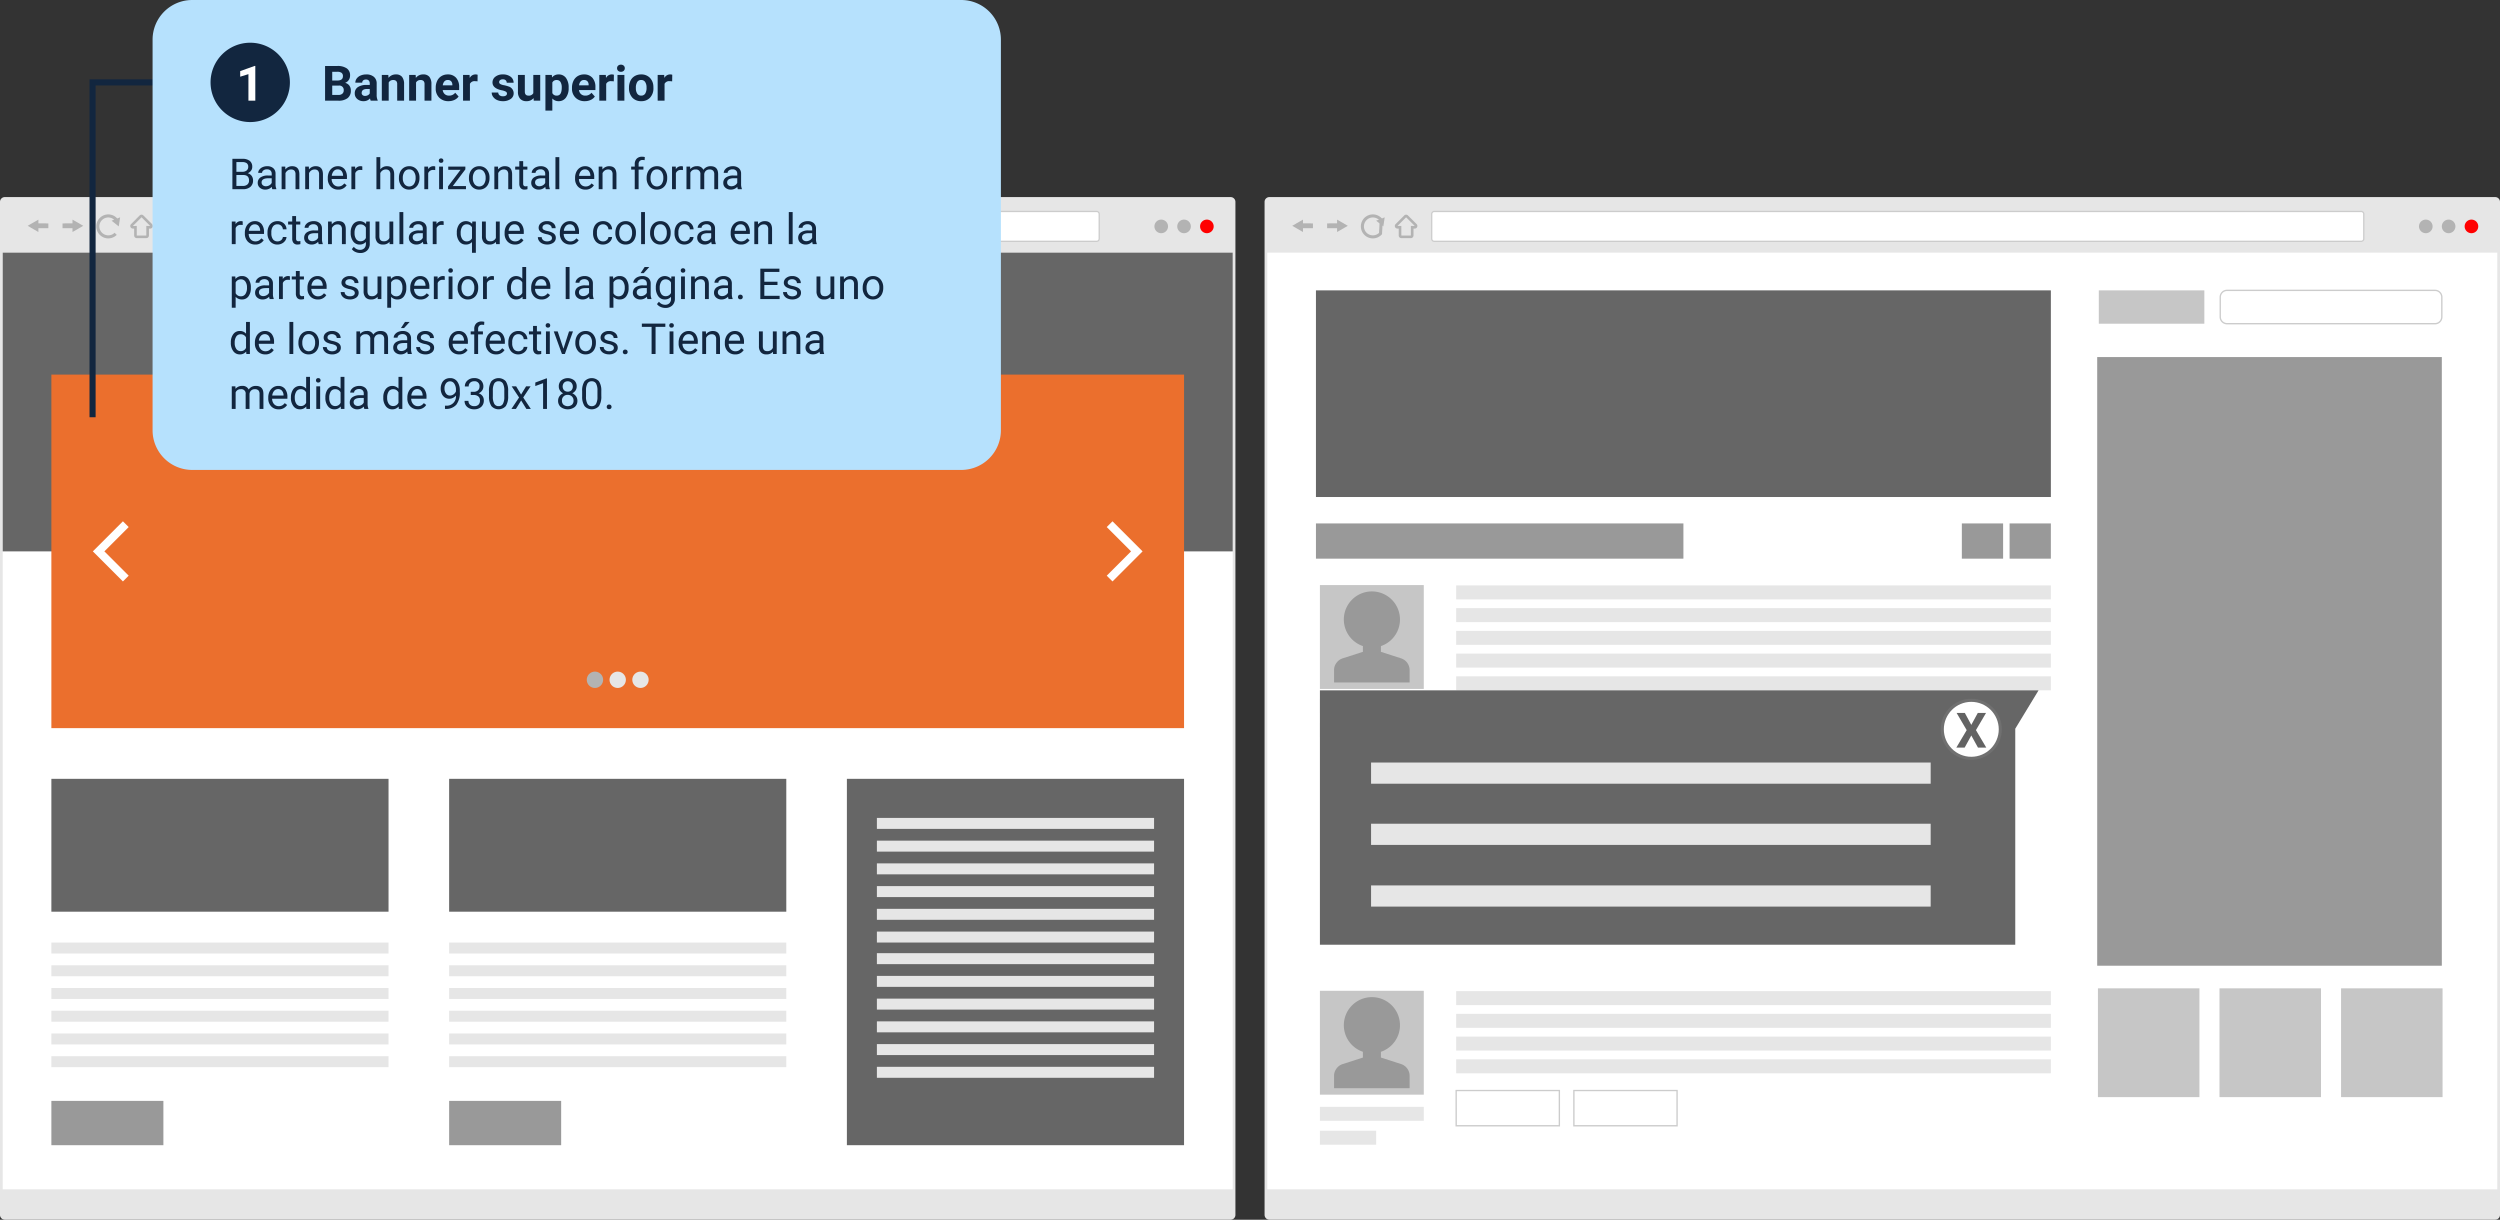 <svg xmlns="http://www.w3.org/2000/svg" width="819.257" height="399.701" viewBox="0 0 819.257 399.701">
  <rect x="0" y="0" width="819.257" height="399.701" fill="#333333" stroke="none"/>
  <g id="Grupo_1034302" data-name="Grupo 1034302" transform="translate(-10786 -3358)">
    <path id="Trazado_624748" data-name="Trazado 624748" d="M1.577,0H333.542a1.577,1.577,0,0,1,1.577,1.577v401.7a1.577,1.577,0,0,1-1.577,1.577H1.577A1.577,1.577,0,0,1,0,403.276V1.577A1.577,1.577,0,0,1,1.577,0Z" transform="translate(11190.853 3422.582) rotate(90)" fill="#e6e6e6"/>
    <path id="Trazado_624749" data-name="Trazado 624749" d="M0,0H403.071V306.949H0Z" transform="translate(10786.891 3440.788)" fill="#fff"/>
    <g id="Grupo_879116" data-name="Grupo 879116" transform="translate(10840.555 3427.08)">
      <rect id="Rectángulo_327659" data-name="Rectángulo 327659" width="305.448" height="9.798" rx="0.596" transform="translate(0.213 0.214)" fill="#fff"/>
      <path id="Trazado_621891" data-name="Trazado 621891" d="M278.253,896.343H-25.488a1.068,1.068,0,0,1-1.067-1.067v-8.092a1.068,1.068,0,0,1,1.067-1.067H278.253a1.069,1.069,0,0,1,1.067,1.067v8.092A1.069,1.069,0,0,1,278.253,896.343Zm-303.741-9.8a.64.64,0,0,0-.641.639v8.092a.64.64,0,0,0,.641.639H278.253a.64.64,0,0,0,.641-.639v-8.092a.64.64,0,0,0-.641-.639Z" transform="translate(26.555 -886.117)" fill="#ccc"/>
    </g>
    <g id="Grupo_879123" data-name="Grupo 879123" transform="translate(10795.063 3429.969)">
      <g id="Grupo_879117" data-name="Grupo 879117" transform="translate(1.337 1.364)">
        <path id="Trazado_621892" data-name="Trazado 621892" d="M-52.644,889.558h0Z" transform="translate(57.423 -888.889)" fill="#fff"/>
        <rect id="Rectángulo_327660" data-name="Rectángulo 327660" width="4.779" height="1.337" fill="#b3b3b3"/>
      </g>
      <g id="Grupo_879122" data-name="Grupo 879122">
        <g id="Grupo_879119" data-name="Grupo 879119" transform="translate(1.927 1.255)">
          <g id="Grupo_879118" data-name="Grupo 879118">
            <rect id="Rectángulo_327661" data-name="Rectángulo 327661" width="3.52" height="0.219" transform="translate(0.669 0.668)" fill="#0a92cf"/>
            <rect id="Rectángulo_327662" data-name="Rectángulo 327662" width="4.857" height="1.556" fill="#b3b3b3"/>
          </g>
        </g>
        <g id="Grupo_879121" data-name="Grupo 879121">
          <g id="Grupo_879120" data-name="Grupo 879120">
            <path id="Trazado_621893" data-name="Trazado 621893" d="M-55.908,888.946l-1.515.875,1.515.875Z" transform="translate(58.76 -887.788)" fill="#0a92cf"/>
            <path id="Trazado_621894" data-name="Trazado 621894" d="M-54.837,892.2l-3.52-2.033,3.52-2.033Z" transform="translate(58.357 -888.137)" fill="#b3b3b3"/>
          </g>
        </g>
      </g>
    </g>
    <g id="Grupo_879130" data-name="Grupo 879130" transform="translate(10806.496 3429.969)">
      <g id="Grupo_879124" data-name="Grupo 879124" transform="translate(0.668 1.364)">
        <path id="Trazado_621895" data-name="Trazado 621895" d="M-49.9,889.558h0Z" transform="translate(49.898 -888.889)" fill="#fff"/>
        <rect id="Rectángulo_327663" data-name="Rectángulo 327663" width="4.779" height="1.337" fill="#b3b3b3"/>
      </g>
      <g id="Grupo_879129" data-name="Grupo 879129">
        <g id="Grupo_879126" data-name="Grupo 879126" transform="translate(0 1.255)">
          <g id="Grupo_879125" data-name="Grupo 879125">
            <rect id="Rectángulo_327664" data-name="Rectángulo 327664" width="3.52" height="0.219" transform="translate(0.668 0.668)" fill="#0a92cf"/>
            <rect id="Rectángulo_327665" data-name="Rectángulo 327665" width="4.857" height="1.556" fill="#b3b3b3"/>
          </g>
        </g>
        <g id="Grupo_879128" data-name="Grupo 879128" transform="translate(3.264)">
          <g id="Grupo_879127" data-name="Grupo 879127">
            <path id="Trazado_621896" data-name="Trazado 621896" d="M-47.616,888.946l1.515.875-1.515.875Z" transform="translate(48.285 -887.788)" fill="#0a92cf"/>
            <path id="Trazado_621897" data-name="Trazado 621897" d="M-48.084,892.2v-4.065l3.52,2.033Z" transform="translate(48.084 -888.137)" fill="#b3b3b3"/>
          </g>
        </g>
      </g>
    </g>
    <path id="Trazado_624750" data-name="Trazado 624750" d="M0,0H403.071V97.9H0Z" transform="translate(10786.891 3440.788)" fill="#666"/>
    <path id="Trazado_621956" data-name="Trazado 621956" d="M0,0H371.181V115.855H0Z" transform="translate(10802.836 3480.756)" fill="#eb6f2d"/>
    <path id="Trazado_624751" data-name="Trazado 624751" d="M0,0H110.487V43.542H0Z" transform="translate(10802.836 3613.224)" fill="#666"/>
    <path id="Trazado_624752" data-name="Trazado 624752" d="M0,0H36.708V14.521H0Z" transform="translate(10802.836 3718.762)" fill="#999"/>
    <g id="Grupo_879131" data-name="Grupo 879131" transform="translate(10802.836 3666.874)">
      <path id="Trazado_621898" data-name="Trazado 621898" d="M-52.924,1055.014h0Z" transform="translate(52.924 -1053.217)" fill="#fff"/>
      <rect id="Rectángulo_327670" data-name="Rectángulo 327670" width="110.487" height="3.595" transform="translate(0)" fill="#e6e6e6"/>
    </g>
    <g id="Grupo_879132" data-name="Grupo 879132" transform="translate(10802.836 3674.323)">
      <path id="Trazado_621899" data-name="Trazado 621899" d="M-52.924,1060.222h0Z" transform="translate(52.924 -1058.424)" fill="#fff"/>
      <rect id="Rectángulo_327671" data-name="Rectángulo 327671" width="110.487" height="3.595" transform="translate(0)" fill="#e6e6e6"/>
    </g>
    <g id="Grupo_879133" data-name="Grupo 879133" transform="translate(10802.836 3681.772)">
      <path id="Trazado_621900" data-name="Trazado 621900" d="M-52.924,1065.429h0Z" transform="translate(52.924 -1063.632)" fill="#fff"/>
      <rect id="Rectángulo_327672" data-name="Rectángulo 327672" width="110.487" height="3.595" transform="translate(0)" fill="#e6e6e6"/>
    </g>
    <g id="Grupo_879134" data-name="Grupo 879134" transform="translate(10802.836 3689.221)">
      <path id="Trazado_621901" data-name="Trazado 621901" d="M-52.924,1070.637h0Z" transform="translate(52.924 -1068.839)" fill="#fff"/>
      <rect id="Rectángulo_327673" data-name="Rectángulo 327673" width="110.487" height="3.595" transform="translate(0)" fill="#e6e6e6"/>
    </g>
    <g id="Grupo_879135" data-name="Grupo 879135" transform="translate(10802.836 3696.67)">
      <path id="Trazado_621902" data-name="Trazado 621902" d="M-52.924,1075.845h0Z" transform="translate(52.924 -1074.047)" fill="#fff"/>
      <rect id="Rectángulo_327674" data-name="Rectángulo 327674" width="110.487" height="3.595" transform="translate(0)" fill="#e6e6e6"/>
    </g>
    <g id="Grupo_879136" data-name="Grupo 879136" transform="translate(10802.836 3704.119)">
      <path id="Trazado_621903" data-name="Trazado 621903" d="M-52.924,1081.052h0Z" transform="translate(52.924 -1079.255)" fill="#fff"/>
      <rect id="Rectángulo_327675" data-name="Rectángulo 327675" width="110.487" height="3.595" transform="translate(0)" fill="#e6e6e6"/>
    </g>
    <path id="Trazado_624753" data-name="Trazado 624753" d="M0,0H110.487V43.542H0Z" transform="translate(10933.183 3613.224)" fill="#666"/>
    <path id="Trazado_624754" data-name="Trazado 624754" d="M0,0H36.708V14.521H0Z" transform="translate(10933.183 3718.762)" fill="#999"/>
    <g id="Grupo_879137" data-name="Grupo 879137" transform="translate(10933.183 3666.874)">
      <path id="Trazado_621904" data-name="Trazado 621904" d="M38.2,1055.014h0Z" transform="translate(-38.201 -1053.217)" fill="#fff"/>
      <rect id="Rectángulo_327678" data-name="Rectángulo 327678" width="110.487" height="3.595" transform="translate(0)" fill="#e6e6e6"/>
    </g>
    <g id="Grupo_879138" data-name="Grupo 879138" transform="translate(10933.183 3674.323)">
      <path id="Trazado_621905" data-name="Trazado 621905" d="M38.2,1060.222h0Z" transform="translate(-38.201 -1058.424)" fill="#fff"/>
      <rect id="Rectángulo_327679" data-name="Rectángulo 327679" width="110.487" height="3.595" transform="translate(0)" fill="#e6e6e6"/>
    </g>
    <g id="Grupo_879139" data-name="Grupo 879139" transform="translate(10933.183 3681.772)">
      <path id="Trazado_621906" data-name="Trazado 621906" d="M38.2,1065.429h0Z" transform="translate(-38.201 -1063.632)" fill="#fff"/>
      <rect id="Rectángulo_327680" data-name="Rectángulo 327680" width="110.487" height="3.595" transform="translate(0)" fill="#e6e6e6"/>
    </g>
    <g id="Grupo_879140" data-name="Grupo 879140" transform="translate(10933.183 3689.221)">
      <path id="Trazado_621907" data-name="Trazado 621907" d="M38.2,1070.637h0Z" transform="translate(-38.201 -1068.839)" fill="#fff"/>
      <rect id="Rectángulo_327681" data-name="Rectángulo 327681" width="110.487" height="3.595" transform="translate(0)" fill="#e6e6e6"/>
    </g>
    <g id="Grupo_879141" data-name="Grupo 879141" transform="translate(10933.183 3696.67)">
      <path id="Trazado_621908" data-name="Trazado 621908" d="M38.2,1075.845h0Z" transform="translate(-38.201 -1074.047)" fill="#fff"/>
      <rect id="Rectángulo_327682" data-name="Rectángulo 327682" width="110.487" height="3.595" transform="translate(0)" fill="#e6e6e6"/>
    </g>
    <g id="Grupo_879142" data-name="Grupo 879142" transform="translate(10933.183 3704.119)">
      <path id="Trazado_621909" data-name="Trazado 621909" d="M38.2,1081.052h0Z" transform="translate(-38.201 -1079.255)" fill="#fff"/>
      <rect id="Rectángulo_327683" data-name="Rectángulo 327683" width="110.487" height="3.595" transform="translate(0)" fill="#e6e6e6"/>
    </g>
    <path id="Trazado_624755" data-name="Trazado 624755" d="M0,0H110.487V120.058H0Z" transform="translate(11063.529 3613.224)" fill="#666"/>
    <g id="Grupo_879211" data-name="Grupo 879211" transform="translate(10789.759 3381.742)">
      <g id="Grupo_879143" data-name="Grupo 879143" transform="translate(283.6 244.292)">
        <path id="Trazado_621910" data-name="Trazado 621910" d="M129.327,1055.014h0Z" transform="translate(-129.327 -1053.217)" fill="#fff"/>
        <rect id="Rectángulo_327686" data-name="Rectángulo 327686" width="90.829" height="3.595" transform="translate(0.001)" fill="#e6e6e6"/>
      </g>
      <g id="Grupo_879144" data-name="Grupo 879144" transform="translate(283.6 251.741)">
        <path id="Trazado_621911" data-name="Trazado 621911" d="M129.327,1060.222h0Z" transform="translate(-129.327 -1058.424)" fill="#fff"/>
        <rect id="Rectángulo_327687" data-name="Rectángulo 327687" width="90.829" height="3.595" transform="translate(0.001 0)" fill="#e6e6e6"/>
      </g>
      <g id="Grupo_879145" data-name="Grupo 879145" transform="translate(283.6 259.189)">
        <path id="Trazado_621912" data-name="Trazado 621912" d="M129.327,1065.429h0Z" transform="translate(-129.327 -1063.632)" fill="#fff"/>
        <rect id="Rectángulo_327688" data-name="Rectángulo 327688" width="90.829" height="3.595" transform="translate(0.001 0)" fill="#e6e6e6"/>
      </g>
      <g id="Grupo_879146" data-name="Grupo 879146" transform="translate(283.6 266.639)">
        <path id="Trazado_621913" data-name="Trazado 621913" d="M129.327,1070.637h0Z" transform="translate(-129.327 -1068.839)" fill="#fff"/>
        <rect id="Rectángulo_327689" data-name="Rectángulo 327689" width="90.829" height="3.595" transform="translate(0.001 0)" fill="#e6e6e6"/>
      </g>
      <g id="Grupo_879147" data-name="Grupo 879147" transform="translate(283.6 274.088)">
        <path id="Trazado_621914" data-name="Trazado 621914" d="M129.327,1075.845h0Z" transform="translate(-129.327 -1074.047)" fill="#fff"/>
        <rect id="Rectángulo_327690" data-name="Rectángulo 327690" width="90.829" height="3.595" transform="translate(0.001 0)" fill="#e6e6e6"/>
      </g>
      <g id="Grupo_879148" data-name="Grupo 879148" transform="translate(283.6 281.537)">
        <path id="Trazado_621915" data-name="Trazado 621915" d="M129.327,1081.052h0Z" transform="translate(-129.327 -1079.255)" fill="#fff"/>
        <rect id="Rectángulo_327691" data-name="Rectángulo 327691" width="90.829" height="3.595" transform="translate(0.001 0)" fill="#e6e6e6"/>
      </g>
    </g>
    <g id="Grupo_879212" data-name="Grupo 879212" transform="translate(10789.759 3426.064)">
      <g id="Grupo_879143-2" data-name="Grupo 879143" transform="translate(283.6 244.292)">
        <path id="Trazado_621910-2" data-name="Trazado 621910" d="M129.327,1055.014h0Z" transform="translate(-129.327 -1053.217)" fill="#fff"/>
        <rect id="Rectángulo_327686-2" data-name="Rectángulo 327686" width="90.829" height="3.595" transform="translate(0.001)" fill="#e6e6e6"/>
      </g>
      <g id="Grupo_879144-2" data-name="Grupo 879144" transform="translate(283.6 251.741)">
        <path id="Trazado_621911-2" data-name="Trazado 621911" d="M129.327,1060.222h0Z" transform="translate(-129.327 -1058.424)" fill="#fff"/>
        <rect id="Rectángulo_327687-2" data-name="Rectángulo 327687" width="90.829" height="3.595" transform="translate(0.001 0)" fill="#e6e6e6"/>
      </g>
      <g id="Grupo_879145-2" data-name="Grupo 879145" transform="translate(283.6 259.189)">
        <path id="Trazado_621912-2" data-name="Trazado 621912" d="M129.327,1065.429h0Z" transform="translate(-129.327 -1063.632)" fill="#fff"/>
        <rect id="Rectángulo_327688-2" data-name="Rectángulo 327688" width="90.829" height="3.595" transform="translate(0.001 0)" fill="#e6e6e6"/>
      </g>
      <g id="Grupo_879146-2" data-name="Grupo 879146" transform="translate(283.6 266.639)">
        <path id="Trazado_621913-2" data-name="Trazado 621913" d="M129.327,1070.637h0Z" transform="translate(-129.327 -1068.839)" fill="#fff"/>
        <rect id="Rectángulo_327689-2" data-name="Rectángulo 327689" width="90.829" height="3.595" transform="translate(0.001 0)" fill="#e6e6e6"/>
      </g>
      <g id="Grupo_879147-2" data-name="Grupo 879147" transform="translate(283.6 274.088)">
        <path id="Trazado_621914-2" data-name="Trazado 621914" d="M129.327,1075.845h0Z" transform="translate(-129.327 -1074.047)" fill="#fff"/>
        <rect id="Rectángulo_327690-2" data-name="Rectángulo 327690" width="90.829" height="3.595" transform="translate(0.001 0)" fill="#e6e6e6"/>
      </g>
      <g id="Grupo_879148-2" data-name="Grupo 879148" transform="translate(283.6 281.537)">
        <path id="Trazado_621915-2" data-name="Trazado 621915" d="M129.327,1081.052h0Z" transform="translate(-129.327 -1079.255)" fill="#fff"/>
        <rect id="Rectángulo_327691-2" data-name="Rectángulo 327691" width="90.829" height="3.595" transform="translate(0.001 0)" fill="#e6e6e6"/>
      </g>
    </g>
    <g id="Grupo_879149" data-name="Grupo 879149" transform="translate(10816.424 3528.827)">
      <path id="Trazado_621916" data-name="Trazado 621916" d="M-33.567,976.963l-9.857-9.857,9.857-9.857,1.89,1.89-7.967,7.967,7.967,7.967Z" transform="translate(43.425 -957.249)" fill="#fff"/>
    </g>
    <g id="Grupo_879150" data-name="Grupo 879150" transform="translate(11148.682 3528.827)">
      <path id="Trazado_621917" data-name="Trazado 621917" d="M190.747,976.963l-1.89-1.89,7.967-7.967-7.967-7.967,1.89-1.89,9.857,9.857Z" transform="translate(-188.857 -957.249)" fill="#fff"/>
    </g>
    <path id="Trazado_621918" data-name="Trazado 621918" d="M75.085,994.365a2.673,2.673,0,1,1-2.673-2.673A2.673,2.673,0,0,1,75.085,994.365Z" transform="translate(10908.555 2586.403)" fill="#b3b3b3"/>
    <path id="Trazado_621919" data-name="Trazado 621919" d="M80.3,994.365a2.674,2.674,0,1,1-2.673-2.673A2.674,2.674,0,0,1,80.3,994.365Z" transform="translate(10910.799 2586.403)" fill="#e6e6e6"/>
    <path id="Trazado_621920" data-name="Trazado 621920" d="M85.516,994.365a2.673,2.673,0,1,1-2.673-2.673A2.674,2.674,0,0,1,85.516,994.365Z" transform="translate(10913.044 2586.403)" fill="#e6e6e6"/>
    <path id="Trazado_624756" data-name="Trazado 624756" d="M2.228,0A2.228,2.228,0,1,1,0,2.228,2.228,2.228,0,0,1,2.228,0Z" transform="translate(11179.27 3429.965)" fill="red"/>
    <path id="Trazado_621921" data-name="Trazado 621921" d="M209.468,890.363a2.228,2.228,0,1,1-2.229-2.229A2.228,2.228,0,0,1,209.468,890.363Z" transform="translate(10966.777 2541.831)" fill="#b3b3b3"/>
    <path id="Trazado_624757" data-name="Trazado 624757" d="M2.228,0A2.228,2.228,0,1,1,0,2.228,2.228,2.228,0,0,1,2.228,0Z" transform="translate(11164.308 3429.965)" fill="#b3b3b3"/>
    <path id="Trazado_621922" data-name="Trazado 621922" d="M-35.27,890.876l.443-2.974-.953.376a3.877,3.877,0,0,0-2.919-1.336,3.939,3.939,0,0,0-3.934,3.934,3.938,3.938,0,0,0,3.934,3.932,3.94,3.94,0,0,0,2.772-1.16l-.757-.734,0,.089a2.9,2.9,0,0,1-2.011.8,2.93,2.93,0,0,1-2.928-2.927,2.931,2.931,0,0,1,2.928-2.928,2.876,2.876,0,0,1,1.9.731l-.828.328Z" transform="translate(10860.189 2541.318)" fill="#b3b3b3"/>
    <path id="Trazado_621923" data-name="Trazado 621923" d="M-31.156,887.863l2.842,2.842h-1.277v3.127H-32.72v-3.127H-34l2.841-2.842Zm0-.857a.853.853,0,0,0-.605.25L-34.6,890.1a.859.859,0,0,0-.186.934.859.859,0,0,0,.792.529h.421v2.27a.856.856,0,0,0,.857.857h3.128a.856.856,0,0,0,.857-.857v-2.27h.421a.859.859,0,0,0,.792-.529.859.859,0,0,0-.186-.934l-2.842-2.842a.854.854,0,0,0-.606-.25Z" transform="translate(10863.537 2541.345)" fill="#b3b3b3"/>
    <path id="Trazado_624758" data-name="Trazado 624758" d="M1.577,0H333.541a1.577,1.577,0,0,1,1.577,1.577v401.7a1.577,1.577,0,0,1-1.577,1.577H1.577A1.577,1.577,0,0,1,0,403.275V1.577A1.577,1.577,0,0,1,1.577,0Z" transform="translate(11605.257 3422.582) rotate(90)" fill="#e6e6e6"/>
    <path id="Trazado_624759" data-name="Trazado 624759" d="M0,0H403.07V306.949H0Z" transform="translate(11201.296 3440.788)" fill="#fff"/>
    <g id="Grupo_879152" data-name="Grupo 879152" transform="translate(11254.959 3427.081)">
      <rect id="Rectángulo_327694" data-name="Rectángulo 327694" width="305.448" height="9.798" rx="0.596" transform="translate(0.213 0.213)" fill="#fff"/>
      <path id="Trazado_621924" data-name="Trazado 621924" d="M567.964,896.343H264.222a1.067,1.067,0,0,1-1.066-1.067v-8.092a1.066,1.066,0,0,1,1.066-1.066H567.964a1.067,1.067,0,0,1,1.066,1.066v8.092A1.067,1.067,0,0,1,567.964,896.343Zm-303.743-9.8a.64.64,0,0,0-.639.639v8.092a.64.64,0,0,0,.639.641H567.964a.641.641,0,0,0,.64-.641v-8.092a.641.641,0,0,0-.64-.639Z" transform="translate(-263.156 -886.118)" fill="#ccc"/>
    </g>
    <g id="Grupo_879159" data-name="Grupo 879159" transform="translate(11209.468 3429.969)">
      <g id="Grupo_879153" data-name="Grupo 879153" transform="translate(1.337 1.364)">
        <path id="Trazado_621925" data-name="Trazado 621925" d="M237.066,889.558h0Z" transform="translate(-232.287 -888.889)" fill="#fff"/>
        <rect id="Rectángulo_327695" data-name="Rectángulo 327695" width="4.779" height="1.337" fill="#b3b3b3"/>
      </g>
      <g id="Grupo_879158" data-name="Grupo 879158">
        <g id="Grupo_879155" data-name="Grupo 879155" transform="translate(1.927 1.254)">
          <g id="Grupo_879154" data-name="Grupo 879154">
            <rect id="Rectángulo_327696" data-name="Rectángulo 327696" width="3.52" height="0.219" transform="translate(0.669 0.668)" fill="#0a92cf"/>
            <rect id="Rectángulo_327697" data-name="Rectángulo 327697" width="4.857" height="1.556" fill="#b3b3b3"/>
          </g>
        </g>
        <g id="Grupo_879157" data-name="Grupo 879157">
          <g id="Grupo_879156" data-name="Grupo 879156">
            <path id="Trazado_621926" data-name="Trazado 621926" d="M233.8,888.946l-1.515.875,1.515.875Z" transform="translate(-230.951 -887.789)" fill="#0a92cf"/>
            <path id="Trazado_621927" data-name="Trazado 621927" d="M234.873,892.2l-3.52-2.032,3.52-2.032Z" transform="translate(-231.353 -888.137)" fill="#b3b3b3"/>
          </g>
        </g>
      </g>
    </g>
    <g id="Grupo_879166" data-name="Grupo 879166" transform="translate(11220.9 3429.969)">
      <g id="Grupo_879160" data-name="Grupo 879160" transform="translate(0.668 1.364)">
        <path id="Trazado_621928" data-name="Trazado 621928" d="M239.813,889.558h0Z" transform="translate(-239.812 -888.889)" fill="#fff"/>
        <rect id="Rectángulo_327698" data-name="Rectángulo 327698" width="4.779" height="1.337" fill="#b3b3b3"/>
      </g>
      <g id="Grupo_879165" data-name="Grupo 879165">
        <g id="Grupo_879162" data-name="Grupo 879162" transform="translate(0 1.254)">
          <g id="Grupo_879161" data-name="Grupo 879161">
            <rect id="Rectángulo_327699" data-name="Rectángulo 327699" width="3.52" height="0.219" transform="translate(0.668 0.668)" fill="#0a92cf"/>
            <rect id="Rectángulo_327700" data-name="Rectángulo 327700" width="4.856" height="1.556" fill="#b3b3b3"/>
          </g>
        </g>
        <g id="Grupo_879164" data-name="Grupo 879164" transform="translate(3.264)">
          <g id="Grupo_879163" data-name="Grupo 879163">
            <path id="Trazado_621929" data-name="Trazado 621929" d="M242.094,888.946l1.515.875-1.515.875Z" transform="translate(-241.426 -887.789)" fill="#0a92cf"/>
            <path id="Trazado_621930" data-name="Trazado 621930" d="M241.627,892.2v-4.064l3.521,2.032Z" transform="translate(-241.627 -888.137)" fill="#b3b3b3"/>
          </g>
        </g>
      </g>
    </g>
    <path id="Trazado_624760" data-name="Trazado 624760" d="M2.228,0A2.228,2.228,0,1,1,0,2.228,2.228,2.228,0,0,1,2.228,0Z" transform="translate(11593.674 3429.965)" fill="red"/>
    <path id="Trazado_624761" data-name="Trazado 624761" d="M2.228,0A2.228,2.228,0,1,1,0,2.228,2.228,2.228,0,0,1,2.228,0Z" transform="translate(11586.192 3429.965)" fill="#b3b3b3"/>
    <path id="Trazado_621931" data-name="Trazado 621931" d="M493.948,890.363a2.228,2.228,0,1,1-2.227-2.229A2.227,2.227,0,0,1,493.948,890.363Z" transform="translate(11089.22 2541.831)" fill="#b3b3b3"/>
    <g id="Grupo_879169" data-name="Grupo 879169" transform="translate(11231.963 3428.26)">
      <g id="Grupo_879167" data-name="Grupo 879167">
        <path id="Trazado_621932" data-name="Trazado 621932" d="M251.011,894.808a3.933,3.933,0,1,1,3.147-6.291l.11.147-.262,4.766-.126.135A3.95,3.95,0,0,1,251.011,894.808Zm0-6.86a2.927,2.927,0,1,0,0,5.855,2.9,2.9,0,0,0,2.013-.8l.22-4.021A2.9,2.9,0,0,0,251.011,887.948Zm2.5,5.272h0Z" transform="translate(-247.079 -886.942)" fill="#b3b3b3"/>
      </g>
      <g id="Grupo_879168" data-name="Grupo 879168" transform="translate(5.008 0.96)">
        <path id="Trazado_621933" data-name="Trazado 621933" d="M250.58,888.717l2.354,1.87.442-2.973Z" transform="translate(-250.58 -887.613)" fill="#b3b3b3"/>
      </g>
    </g>
    <path id="Trazado_621934" data-name="Trazado 621934" d="M258.555,887.863l2.842,2.842h-1.279v3.127h-3.127v-3.127h-1.279l2.842-2.842Zm0-.857a.858.858,0,0,0-.607.252l-2.841,2.841a.857.857,0,0,0,.605,1.463h.422v2.27a.857.857,0,0,0,.857.857h3.127a.856.856,0,0,0,.857-.857v-2.27h.422A.857.857,0,0,0,262,890.1l-2.841-2.841a.858.858,0,0,0-.607-.252Z" transform="translate(10988.23 2541.345)" fill="#b3b3b3"/>
    <path id="Trazado_624762" data-name="Trazado 624762" d="M0,0H240.834V67.717H0Z" transform="translate(11217.24 3453.156)" fill="#666"/>
    <path id="Trazado_624763" data-name="Trazado 624763" d="M0,0H112.936V199.458H0Z" transform="translate(11473.257 3475.011)" fill="#999"/>
    <path id="Trazado_624764" data-name="Trazado 624764" d="M0,0H120.417V11.546H0Z" transform="translate(11217.24 3529.529)" fill="#999"/>
    <path id="Trazado_624765" data-name="Trazado 624765" d="M0,0H13.524V11.546H0Z" transform="translate(11444.55 3529.529)" fill="#999"/>
    <path id="Trazado_624766" data-name="Trazado 624766" d="M0,0H13.524V11.546H0Z" transform="translate(11428.9 3529.529)" fill="#999"/>
    <g id="Grupo_879170" data-name="Grupo 879170" transform="translate(11262.97 3715.149)">
      <rect id="Rectángulo_327706" data-name="Rectángulo 327706" width="33.814" height="11.546" transform="translate(0.223 0.223)" fill="#fff"/>
      <path id="Trazado_621935" data-name="Trazado 621935" d="M303.016,1099.5h-34.26v-11.993h34.26Zm-33.813-.446h33.367v-11.1H269.2Z" transform="translate(-268.756 -1087.507)" fill="#ccc"/>
    </g>
    <g id="Grupo_879171" data-name="Grupo 879171" transform="translate(11301.543 3715.149)">
      <rect id="Rectángulo_327707" data-name="Rectángulo 327707" width="33.814" height="11.546" transform="translate(0.223 0.223)" fill="#fff"/>
      <path id="Trazado_621936" data-name="Trazado 621936" d="M329.983,1099.5h-34.26v-11.993h34.26Zm-33.813-.446h33.368v-11.1H296.169Z" transform="translate(-295.723 -1087.507)" fill="#ccc"/>
    </g>
    <g id="Grupo_879172" data-name="Grupo 879172" transform="translate(11262.97 3596.983)">
      <rect id="Rectángulo_327708" data-name="Rectángulo 327708" width="33.814" height="11.546" transform="translate(0.223 0.223)" fill="#fff"/>
      <path id="Trazado_621937" data-name="Trazado 621937" d="M303.016,1016.888h-34.26V1004.9h34.26Zm-33.813-.445h33.367v-11.1H269.2Z" transform="translate(-268.756 -1004.897)" fill="#ccc"/>
    </g>
    <g id="Grupo_879173" data-name="Grupo 879173" transform="translate(11301.543 3596.983)">
      <rect id="Rectángulo_327709" data-name="Rectángulo 327709" width="33.814" height="11.546" transform="translate(0.223 0.223)" fill="#fff"/>
      <path id="Trazado_621938" data-name="Trazado 621938" d="M329.983,1016.888h-34.26V1004.9h34.26Zm-33.813-.445h33.368v-11.1H296.169Z" transform="translate(-295.723 -1004.897)" fill="#ccc"/>
    </g>
    <g id="Grupo_879174" data-name="Grupo 879174" transform="translate(11513.36 3452.933)">
      <rect id="Rectángulo_327710" data-name="Rectángulo 327710" width="72.609" height="10.928" rx="1.558" transform="translate(0.223 0.223)" fill="#fff"/>
      <path id="Trazado_621939" data-name="Trazado 621939" d="M514.408,915.564H446.255a2.452,2.452,0,0,1-2.45-2.45v-6.473a2.452,2.452,0,0,1,2.45-2.45h68.153a2.453,2.453,0,0,1,2.452,2.45v6.473A2.453,2.453,0,0,1,514.408,915.564Zm-68.153-10.927a2.007,2.007,0,0,0-2.005,2v6.473a2.007,2.007,0,0,0,2.005,2h68.153a2.007,2.007,0,0,0,2.005-2v-6.473a2.007,2.007,0,0,0-2.005-2Z" transform="translate(-443.805 -904.191)" fill="#ccc"/>
    </g>
    <path id="Trazado_624767" data-name="Trazado 624767" d="M0,0H34.585V10.928H0Z" transform="translate(11473.784 3453.156)" fill="#c6c6c6"/>
    <g id="Grupo_879175" data-name="Grupo 879175" transform="translate(11218.539 3549.732)">
      <rect id="Rectángulo_327712" data-name="Rectángulo 327712" width="34.037" height="34.037" fill="#c6c6c6"/>
    </g>
    <g id="Grupo_879176" data-name="Grupo 879176" transform="translate(11473.5 3681.883)">
      <rect id="Rectángulo_327714" data-name="Rectángulo 327714" width="33.264" height="35.645" fill="#c6c6c6"/>
      <rect id="Rectángulo_327715" data-name="Rectángulo 327715" width="33.264" height="35.645" transform="translate(39.836)" fill="#c6c6c6"/>
      <rect id="Rectángulo_327716" data-name="Rectángulo 327716" width="33.264" height="35.645" transform="translate(79.672)" fill="#c6c6c6"/>
    </g>
    <g id="Grupo_879177" data-name="Grupo 879177" transform="translate(11263.192 3549.838)">
      <rect id="Rectángulo_327717" data-name="Rectángulo 327717" width="194.881" height="4.584" fill="#e6e6e6"/>
    </g>
    <g id="Grupo_879178" data-name="Grupo 879178" transform="translate(11263.192 3557.287)">
      <rect id="Rectángulo_327718" data-name="Rectángulo 327718" width="194.881" height="4.584" fill="#e6e6e6"/>
    </g>
    <g id="Grupo_879179" data-name="Grupo 879179" transform="translate(11263.192 3564.736)">
      <rect id="Rectángulo_327719" data-name="Rectángulo 327719" width="194.881" height="4.584" fill="#e6e6e6"/>
    </g>
    <g id="Grupo_879180" data-name="Grupo 879180" transform="translate(11263.192 3572.185)">
      <rect id="Rectángulo_327720" data-name="Rectángulo 327720" width="194.881" height="4.584" fill="#e6e6e6"/>
    </g>
    <g id="Grupo_879181" data-name="Grupo 879181" transform="translate(11263.192 3579.635)">
      <rect id="Rectángulo_327721" data-name="Rectángulo 327721" width="194.882" height="4.584" fill="#e6e6e6"/>
    </g>
    <g id="Grupo_879182" data-name="Grupo 879182" transform="translate(11263.192 3587.083)">
      <rect id="Rectángulo_327722" data-name="Rectángulo 327722" width="72.388" height="4.584" fill="#e6e6e6"/>
    </g>
    <g id="Grupo_879183" data-name="Grupo 879183" transform="translate(11218.538 3587.083)">
      <rect id="Rectángulo_327723" data-name="Rectángulo 327723" width="34.037" height="4.584" fill="#e6e6e6"/>
    </g>
    <g id="Grupo_879184" data-name="Grupo 879184" transform="translate(11218.538 3594.914)">
      <rect id="Rectángulo_327724" data-name="Rectángulo 327724" width="18.433" height="4.584" fill="#e6e6e6"/>
    </g>
    <g id="Grupo_879185" data-name="Grupo 879185" transform="translate(11218.538 3720.711)">
      <rect id="Rectángulo_327725" data-name="Rectángulo 327725" width="34.037" height="4.584" fill="#e6e6e6"/>
    </g>
    <g id="Grupo_879186" data-name="Grupo 879186" transform="translate(11218.538 3728.542)">
      <rect id="Rectángulo_327726" data-name="Rectángulo 327726" width="18.433" height="4.584" fill="#e6e6e6"/>
    </g>
    <g id="Grupo_879189" data-name="Grupo 879189" transform="translate(11218.539 3682.687)">
      <rect id="Rectángulo_327729" data-name="Rectángulo 327729" width="34.037" height="34.037" fill="#c6c6c6"/>
    </g>
    <g id="Grupo_879190" data-name="Grupo 879190" transform="translate(11263.192 3682.794)">
      <rect id="Rectángulo_327730" data-name="Rectángulo 327730" width="194.881" height="4.584" fill="#e6e6e6"/>
    </g>
    <g id="Grupo_879191" data-name="Grupo 879191" transform="translate(11263.192 3690.242)">
      <rect id="Rectángulo_327731" data-name="Rectángulo 327731" width="194.881" height="4.584" fill="#e6e6e6"/>
    </g>
    <g id="Grupo_879192" data-name="Grupo 879192" transform="translate(11263.192 3697.692)">
      <rect id="Rectángulo_327732" data-name="Rectángulo 327732" width="194.881" height="4.584" fill="#e6e6e6"/>
    </g>
    <g id="Grupo_879193" data-name="Grupo 879193" transform="translate(11263.192 3705.14)">
      <rect id="Rectángulo_327733" data-name="Rectángulo 327733" width="194.881" height="4.584" fill="#e6e6e6"/>
    </g>
    <path id="Trazado_621941" data-name="Trazado 621941" d="M265.694,1003.141v-4.051a4.053,4.053,0,0,0-2.837-3.871l-6.57-2.115v-1.888a9.2,9.2,0,1,0-5.9,0V993.1l-6.57,2.115a3.948,3.948,0,0,0-2.206,1.667,3.756,3.756,0,0,0-.675,2.2v4.051h24.755Z" transform="translate(10982.241 2578.507)" fill="#999"/>
    <path id="Trazado_621942" data-name="Trazado 621942" d="M265.694,1096.09v-4.051a4.052,4.052,0,0,0-2.837-3.871l-6.57-2.116v-1.888a9.2,9.2,0,1,0-5.9,0v1.888l-6.57,2.116a3.947,3.947,0,0,0-2.206,1.666,3.757,3.757,0,0,0-.675,2.2v4.051h24.755Z" transform="translate(10982.241 2618.513)" fill="#999"/>
    <g id="Grupo_879207" data-name="Grupo 879207" transform="translate(11274.259 3648.034)">
      <rect id="Rectángulo_327730-2" data-name="Rectángulo 327730" width="121.074" height="4.584" fill="#e6e6e6"/>
    </g>
    <path id="Trazado_621940" data-name="Trazado 621940" d="M504.42,1020.408H268.912v83.378H496.778v-70.8Z" transform="translate(10949.627 2563.811)" fill="#666"/>
    <g id="Grupo_879206" data-name="Grupo 879206" transform="translate(11235.301 3607.883)">
      <rect id="Rectángulo_327730-3" data-name="Rectángulo 327730" width="183.387" height="6.943" fill="#e6e6e6"/>
    </g>
    <g id="Grupo_879208" data-name="Grupo 879208" transform="translate(11235.301 3627.937)">
      <rect id="Rectángulo_327730-4" data-name="Rectángulo 327730" width="183.387" height="6.943" fill="#e6e6e6"/>
    </g>
    <g id="Grupo_879209" data-name="Grupo 879209" transform="translate(11235.301 3648.153)">
      <rect id="Rectángulo_327730-5" data-name="Rectángulo 327730" width="183.387" height="6.943" transform="translate(0 0)" fill="#e6e6e6"/>
    </g>
    <g id="Trazado_624768" data-name="Trazado 624768" transform="translate(11422 3587)" fill="#fff">
      <path d="M 10 19.5 C 4.762 19.5 0.5 15.238 0.5 10 C 0.5 4.762 4.762 0.5 10 0.5 C 15.238 0.5 19.5 4.762 19.5 10 C 19.5 15.238 15.238 19.5 10 19.5 Z" stroke="none"/>
      <path d="M 10 1 C 5.037 1 1 5.037 1 10 C 1 14.963 5.037 19 10 19 C 14.963 19 19 14.963 19 10 C 19 5.037 14.963 1 10 1 M 10 0 C 15.523 0 20 4.477 20 10 C 20 15.523 15.523 20 10 20 C 4.477 20 0 15.523 0 10 C 0 4.477 4.477 0 10 0 Z" stroke="none" fill="#707070"/>
    </g>
    <path id="Trazado_624769" data-name="Trazado 624769" d="M0-7.453l2.133-3.922h2.7L1.52-5.734,4.918,0H2.191L0-3.984-2.184,0H-4.91l3.4-5.734-3.312-5.641h2.7Z" transform="translate(11432 3603)" fill="#636363"/>
    <path id="Trazado_621944" data-name="Trazado 621944" d="M9640.333,3353.733V3244H9680.4" transform="translate(1176 141)" fill="none" stroke="#12263f" stroke-width="2"/>
    <path id="Trazado_624770" data-name="Trazado 624770" d="M13,0H265a13,13,0,0,1,13,13V141a13,13,0,0,1-13,13H13A13,13,0,0,1,0,141V13A13,13,0,0,1,13,0Z" transform="translate(10836 3358)" fill="#b6e1fd"/>
    <path id="Trazado_624771" data-name="Trazado 624771" d="M1.155,13V3.047H4.409a3.777,3.777,0,0,1,2.437.67A2.414,2.414,0,0,1,7.663,5.7a2.022,2.022,0,0,1-.4,1.234,2.57,2.57,0,0,1-1.08.831,2.308,2.308,0,0,1,1.275.858,2.462,2.462,0,0,1,.468,1.507,2.662,2.662,0,0,1-.868,2.105A3.59,3.59,0,0,1,4.607,13ZM2.468,8.345v3.582H4.635a2.087,2.087,0,0,0,1.446-.475,1.669,1.669,0,0,0,.53-1.309q0-1.8-1.955-1.8Zm0-1.053H4.45A2.078,2.078,0,0,0,5.828,6.86a1.447,1.447,0,0,0,.516-1.171,1.423,1.423,0,0,0-.479-1.2A2.35,2.35,0,0,0,4.409,4.12H2.468ZM14.239,13a2.657,2.657,0,0,1-.178-.779,2.822,2.822,0,0,1-2.105.916,2.611,2.611,0,0,1-1.794-.619,2,2,0,0,1-.7-1.569,2.091,2.091,0,0,1,.878-1.794,4.142,4.142,0,0,1,2.471-.639h1.23V7.935a1.42,1.42,0,0,0-.4-1.056,1.593,1.593,0,0,0-1.169-.393,1.844,1.844,0,0,0-1.135.342,1.007,1.007,0,0,0-.458.827H9.611A1.745,1.745,0,0,1,10,6.584a2.683,2.683,0,0,1,1.066-.817,3.588,3.588,0,0,1,1.48-.3,2.924,2.924,0,0,1,2,.639,2.306,2.306,0,0,1,.752,1.76v3.4a4.162,4.162,0,0,0,.26,1.62V13Zm-2.1-.964a2.223,2.223,0,0,0,1.128-.308,1.861,1.861,0,0,0,.772-.8V9.411H13.05q-2.324,0-2.324,1.36a1.151,1.151,0,0,0,.4.93A1.524,1.524,0,0,0,12.141,12.036ZM18.484,5.6l.041.93A2.7,2.7,0,0,1,20.74,5.467q2.345,0,2.365,2.646V13H21.841V8.105a1.7,1.7,0,0,0-.366-1.183,1.466,1.466,0,0,0-1.118-.383,1.825,1.825,0,0,0-1.08.328,2.228,2.228,0,0,0-.725.861V13H17.288V5.6Zm7.725,0,.041.93a2.7,2.7,0,0,1,2.215-1.066q2.345,0,2.365,2.646V13H29.565V8.105A1.7,1.7,0,0,0,29.2,6.923a1.466,1.466,0,0,0-1.118-.383A1.825,1.825,0,0,0,27,6.868a2.228,2.228,0,0,0-.725.861V13H25.013V5.6Zm9.6,7.533a3.232,3.232,0,0,1-2.447-.988,3.666,3.666,0,0,1-.943-2.642V9.274a4.438,4.438,0,0,1,.42-1.965,3.28,3.28,0,0,1,1.176-1.354,2.956,2.956,0,0,1,1.637-.489,2.77,2.77,0,0,1,2.242.95,4.114,4.114,0,0,1,.8,2.721v.526H33.681a2.629,2.629,0,0,0,.639,1.767,2.009,2.009,0,0,0,1.555.673,2.2,2.2,0,0,0,1.135-.273,2.851,2.851,0,0,0,.813-.725l.772.6A3.106,3.106,0,0,1,35.807,13.137Zm-.157-6.631a1.687,1.687,0,0,0-1.285.557,2.708,2.708,0,0,0-.643,1.562h3.705v-.1a2.409,2.409,0,0,0-.52-1.494A1.588,1.588,0,0,0,35.649,6.506Zm8.08.232a3.79,3.79,0,0,0-.622-.048,1.667,1.667,0,0,0-1.688,1.06V13H40.154V5.6h1.23l.021.854a1.969,1.969,0,0,1,1.764-.991,1.292,1.292,0,0,1,.561.1ZM49.622,6.5A2.689,2.689,0,0,1,51.81,5.467q2.345,0,2.365,2.646V13H52.91V8.105a1.7,1.7,0,0,0-.366-1.183,1.466,1.466,0,0,0-1.118-.383,1.825,1.825,0,0,0-1.08.328,2.228,2.228,0,0,0-.725.861V13H48.357V2.5h1.265Zm6.111,2.734a4.369,4.369,0,0,1,.427-1.955,3.187,3.187,0,0,1,1.189-1.34,3.238,3.238,0,0,1,1.74-.472,3.119,3.119,0,0,1,2.444,1.046,4.024,4.024,0,0,1,.933,2.782v.089a4.407,4.407,0,0,1-.414,1.938,3.14,3.14,0,0,1-1.183,1.336,3.275,3.275,0,0,1-1.767.479,3.111,3.111,0,0,1-2.437-1.046,4,4,0,0,1-.933-2.769ZM57,9.384a3.164,3.164,0,0,0,.571,1.976,1.934,1.934,0,0,0,3.059-.01A3.46,3.46,0,0,0,61.2,9.233a3.159,3.159,0,0,0-.578-1.972,1.836,1.836,0,0,0-1.535-.755,1.816,1.816,0,0,0-1.511.745A3.435,3.435,0,0,0,57,9.384ZM67.628,6.738a3.79,3.79,0,0,0-.622-.048,1.667,1.667,0,0,0-1.688,1.06V13H64.053V5.6h1.23l.021.854a1.969,1.969,0,0,1,1.764-.991,1.292,1.292,0,0,1,.561.1ZM70.164,13H68.9V5.6h1.265ZM68.8,3.642a.755.755,0,0,1,.188-.52.706.706,0,0,1,.557-.212.717.717,0,0,1,.561.212.747.747,0,0,1,.191.52.722.722,0,0,1-.191.513.73.73,0,0,1-.561.205.718.718,0,0,1-.557-.205A.73.73,0,0,1,68.8,3.642Zm4.58,8.326H77.7V13H71.832v-.93l4.081-5.421h-4.02V5.6H77.5v.9Zm5.3-2.734a4.369,4.369,0,0,1,.427-1.955A3.187,3.187,0,0,1,80.3,5.938a3.238,3.238,0,0,1,1.74-.472,3.119,3.119,0,0,1,2.444,1.046,4.024,4.024,0,0,1,.933,2.782v.089A4.407,4.407,0,0,1,85,11.322a3.14,3.14,0,0,1-1.183,1.336,3.275,3.275,0,0,1-1.767.479,3.111,3.111,0,0,1-2.437-1.046,4,4,0,0,1-.933-2.769Zm1.271.15a3.164,3.164,0,0,0,.571,1.976,1.934,1.934,0,0,0,3.059-.01,3.46,3.46,0,0,0,.567-2.116,3.159,3.159,0,0,0-.578-1.972,1.836,1.836,0,0,0-1.535-.755,1.816,1.816,0,0,0-1.511.745A3.435,3.435,0,0,0,79.953,9.384ZM88.2,5.6l.041.93a2.7,2.7,0,0,1,2.215-1.066q2.345,0,2.365,2.646V13H91.554V8.105a1.7,1.7,0,0,0-.366-1.183A1.466,1.466,0,0,0,90.07,6.54a1.825,1.825,0,0,0-1.08.328,2.228,2.228,0,0,0-.725.861V13H87V5.6Zm8.244-1.791V5.6h1.381v.978H96.441v4.593a1.027,1.027,0,0,0,.185.667.777.777,0,0,0,.629.222,3.062,3.062,0,0,0,.6-.082V13a3.688,3.688,0,0,1-.971.136,1.575,1.575,0,0,1-1.278-.513,2.2,2.2,0,0,1-.431-1.456V6.581H93.83V5.6h1.347V3.813ZM103.865,13a2.657,2.657,0,0,1-.178-.779,2.822,2.822,0,0,1-2.105.916,2.611,2.611,0,0,1-1.794-.619,2,2,0,0,1-.7-1.569,2.091,2.091,0,0,1,.878-1.794,4.141,4.141,0,0,1,2.471-.639h1.23V7.935a1.42,1.42,0,0,0-.4-1.056,1.593,1.593,0,0,0-1.169-.393,1.844,1.844,0,0,0-1.135.342,1.007,1.007,0,0,0-.458.827H99.237a1.745,1.745,0,0,1,.393-1.07,2.683,2.683,0,0,1,1.066-.817,3.588,3.588,0,0,1,1.48-.3,2.924,2.924,0,0,1,2,.639,2.306,2.306,0,0,1,.752,1.76v3.4a4.162,4.162,0,0,0,.26,1.62V13Zm-2.1-.964a2.223,2.223,0,0,0,1.128-.308,1.861,1.861,0,0,0,.772-.8V9.411h-.991q-2.324,0-2.324,1.36a1.151,1.151,0,0,0,.4.93A1.524,1.524,0,0,0,101.767,12.036Zm6.521.964h-1.265V2.5h1.265Zm8.559.137a3.232,3.232,0,0,1-2.447-.988,3.666,3.666,0,0,1-.943-2.642V9.274a4.438,4.438,0,0,1,.42-1.965,3.28,3.28,0,0,1,1.176-1.354,2.956,2.956,0,0,1,1.637-.489,2.77,2.77,0,0,1,2.242.95,4.114,4.114,0,0,1,.8,2.721v.526h-5.011a2.629,2.629,0,0,0,.639,1.767,2.009,2.009,0,0,0,1.555.673,2.2,2.2,0,0,0,1.135-.273,2.851,2.851,0,0,0,.813-.725l.772.6A3.106,3.106,0,0,1,116.847,13.137Zm-.157-6.631a1.687,1.687,0,0,0-1.285.557,2.708,2.708,0,0,0-.643,1.562h3.705v-.1a2.409,2.409,0,0,0-.52-1.494A1.588,1.588,0,0,0,116.689,6.506Zm5.7-.9.041.93a2.7,2.7,0,0,1,2.215-1.066q2.345,0,2.365,2.646V13h-1.265V8.105a1.7,1.7,0,0,0-.366-1.183,1.466,1.466,0,0,0-1.118-.383,1.825,1.825,0,0,0-1.08.328,2.228,2.228,0,0,0-.725.861V13h-1.265V5.6ZM133.007,13V6.581h-1.169V5.6h1.169V4.845a2.519,2.519,0,0,1,.636-1.839,2.4,2.4,0,0,1,1.8-.649,3.339,3.339,0,0,1,.868.115l-.068,1.019a3.632,3.632,0,0,0-.684-.062,1.234,1.234,0,0,0-.95.36,1.46,1.46,0,0,0-.335,1.032V5.6h1.579v.978h-1.579V13Zm3.9-3.767a4.369,4.369,0,0,1,.427-1.955,3.187,3.187,0,0,1,1.189-1.34,3.238,3.238,0,0,1,1.74-.472,3.119,3.119,0,0,1,2.444,1.046,4.024,4.024,0,0,1,.933,2.782v.089a4.407,4.407,0,0,1-.414,1.938,3.14,3.14,0,0,1-1.183,1.336,3.275,3.275,0,0,1-1.767.479,3.111,3.111,0,0,1-2.437-1.046,4,4,0,0,1-.933-2.769Zm1.271.15a3.164,3.164,0,0,0,.571,1.976,1.934,1.934,0,0,0,3.059-.01,3.46,3.46,0,0,0,.567-2.116,3.159,3.159,0,0,0-.578-1.972,1.836,1.836,0,0,0-1.535-.755,1.816,1.816,0,0,0-1.511.745A3.435,3.435,0,0,0,138.182,9.384ZM148.8,6.738a3.79,3.79,0,0,0-.622-.048,1.667,1.667,0,0,0-1.688,1.06V13h-1.265V5.6h1.23l.021.854a1.969,1.969,0,0,1,1.764-.991,1.292,1.292,0,0,1,.561.1ZM151.156,5.6l.034.82a2.732,2.732,0,0,1,2.194-.957A2.115,2.115,0,0,1,155.5,6.656a2.8,2.8,0,0,1,.96-.861,2.837,2.837,0,0,1,1.4-.328q2.434,0,2.475,2.577V13h-1.265V8.119a1.7,1.7,0,0,0-.362-1.186,1.6,1.6,0,0,0-1.217-.393,1.677,1.677,0,0,0-1.169.42,1.706,1.706,0,0,0-.54,1.131V13h-1.271V8.153a1.411,1.411,0,0,0-1.579-1.613,1.692,1.692,0,0,0-1.7,1.06V13H149.96V5.6ZM166.8,13a2.657,2.657,0,0,1-.178-.779,2.822,2.822,0,0,1-2.105.916,2.611,2.611,0,0,1-1.794-.619,2,2,0,0,1-.7-1.569,2.091,2.091,0,0,1,.878-1.794,4.142,4.142,0,0,1,2.471-.639h1.23V7.935a1.42,1.42,0,0,0-.4-1.056,1.593,1.593,0,0,0-1.169-.393,1.844,1.844,0,0,0-1.135.342,1.007,1.007,0,0,0-.458.827h-1.271a1.745,1.745,0,0,1,.393-1.07,2.683,2.683,0,0,1,1.066-.817,3.588,3.588,0,0,1,1.48-.3,2.924,2.924,0,0,1,2,.639,2.306,2.306,0,0,1,.752,1.76v3.4a4.162,4.162,0,0,0,.26,1.62V13Zm-2.1-.964a2.223,2.223,0,0,0,1.128-.308,1.861,1.861,0,0,0,.772-.8V9.411h-.991q-2.324,0-2.324,1.36a1.151,1.151,0,0,0,.4.93A1.524,1.524,0,0,0,164.705,12.036ZM4.532,24.738a3.79,3.79,0,0,0-.622-.048,1.667,1.667,0,0,0-1.688,1.06V31H.957V23.6h1.23l.021.854a1.969,1.969,0,0,1,1.764-.991,1.292,1.292,0,0,1,.561.1Zm4.1,6.4a3.232,3.232,0,0,1-2.447-.988,3.666,3.666,0,0,1-.943-2.642v-.232a4.438,4.438,0,0,1,.42-1.965,3.28,3.28,0,0,1,1.176-1.354,2.956,2.956,0,0,1,1.637-.489,2.77,2.77,0,0,1,2.242.95,4.114,4.114,0,0,1,.8,2.721v.526H6.508a2.629,2.629,0,0,0,.639,1.767A2.009,2.009,0,0,0,8.7,30.1a2.2,2.2,0,0,0,1.135-.273,2.851,2.851,0,0,0,.813-.725l.772.6A3.106,3.106,0,0,1,8.634,31.137Zm-.157-6.631a1.687,1.687,0,0,0-1.285.557,2.708,2.708,0,0,0-.643,1.562h3.705v-.1a2.409,2.409,0,0,0-.52-1.494A1.588,1.588,0,0,0,8.477,24.506Zm7.472,5.6a1.822,1.822,0,0,0,1.183-.41,1.443,1.443,0,0,0,.561-1.025h1.2a2.293,2.293,0,0,1-.437,1.21,2.881,2.881,0,0,1-1.077.916,3.107,3.107,0,0,1-1.425.342,3.047,3.047,0,0,1-2.4-1.008,4.016,4.016,0,0,1-.892-2.758v-.212a4.453,4.453,0,0,1,.4-1.921,3.02,3.02,0,0,1,1.138-1.306,3.233,3.233,0,0,1,1.753-.465,2.966,2.966,0,0,1,2.068.745,2.663,2.663,0,0,1,.878,1.935h-1.2a1.743,1.743,0,0,0-.543-1.179,1.691,1.691,0,0,0-1.207-.461,1.77,1.77,0,0,0-1.494.694,3.259,3.259,0,0,0-.53,2.006v.239a3.194,3.194,0,0,0,.526,1.969A1.779,1.779,0,0,0,15.948,30.1Zm6.077-8.292V23.6h1.381v.978H22.025v4.593a1.027,1.027,0,0,0,.185.667.777.777,0,0,0,.629.222,3.062,3.062,0,0,0,.6-.082V31a3.688,3.688,0,0,1-.971.136,1.575,1.575,0,0,1-1.278-.513,2.2,2.2,0,0,1-.431-1.456V24.581H19.414V23.6h1.347V21.813ZM29.449,31a2.657,2.657,0,0,1-.178-.779,2.822,2.822,0,0,1-2.105.916,2.611,2.611,0,0,1-1.794-.619,2,2,0,0,1-.7-1.569,2.091,2.091,0,0,1,.878-1.794,4.141,4.141,0,0,1,2.471-.639h1.23v-.581a1.42,1.42,0,0,0-.4-1.056,1.593,1.593,0,0,0-1.169-.393,1.844,1.844,0,0,0-1.135.342,1.007,1.007,0,0,0-.458.827H24.821a1.745,1.745,0,0,1,.393-1.07,2.683,2.683,0,0,1,1.066-.817,3.588,3.588,0,0,1,1.48-.3,2.924,2.924,0,0,1,2,.639,2.306,2.306,0,0,1,.752,1.76v3.4a4.162,4.162,0,0,0,.26,1.62V31Zm-2.1-.964a2.223,2.223,0,0,0,1.128-.308,1.861,1.861,0,0,0,.772-.8V27.411H28.26q-2.324,0-2.324,1.36a1.151,1.151,0,0,0,.4.93A1.524,1.524,0,0,0,27.351,30.036ZM33.694,23.6l.041.93a2.7,2.7,0,0,1,2.215-1.066q2.345,0,2.365,2.646V31H37.051V26.105a1.7,1.7,0,0,0-.366-1.183,1.466,1.466,0,0,0-1.118-.383,1.825,1.825,0,0,0-1.08.328,2.228,2.228,0,0,0-.725.861V31H32.5V23.6Zm6.228,3.637a4.347,4.347,0,0,1,.8-2.751,2.757,2.757,0,0,1,4.231-.065l.062-.82H46.17v7.219a3.009,3.009,0,0,1-.851,2.263,3.141,3.141,0,0,1-2.287.827,3.8,3.8,0,0,1-1.565-.342,2.7,2.7,0,0,1-1.169-.937l.656-.759a2.473,2.473,0,0,0,1.989,1,1.938,1.938,0,0,0,1.439-.52A1.986,1.986,0,0,0,44.9,30.9v-.636a2.6,2.6,0,0,1-2.071.875,2.526,2.526,0,0,1-2.1-1.046A4.571,4.571,0,0,1,39.922,27.24Zm1.271.144a3.316,3.316,0,0,0,.513,1.965,1.666,1.666,0,0,0,1.436.714A1.852,1.852,0,0,0,44.9,28.977V25.6a1.874,1.874,0,0,0-1.743-1.06,1.681,1.681,0,0,0-1.442.718A3.612,3.612,0,0,0,41.193,27.384Zm11.45,2.885a2.686,2.686,0,0,1-2.167.868,2.3,2.3,0,0,1-1.8-.687,2.974,2.974,0,0,1-.625-2.034V23.6h1.265v4.778q0,1.682,1.367,1.682a1.893,1.893,0,0,0,1.928-1.08V23.6h1.265V31h-1.2ZM57.169,31H55.9V20.5h1.265Zm6.59,0a2.657,2.657,0,0,1-.178-.779,2.822,2.822,0,0,1-2.105.916,2.611,2.611,0,0,1-1.794-.619,2,2,0,0,1-.7-1.569,2.091,2.091,0,0,1,.878-1.794,4.142,4.142,0,0,1,2.471-.639h1.23v-.581a1.42,1.42,0,0,0-.4-1.056A1.593,1.593,0,0,0,62,24.485a1.844,1.844,0,0,0-1.135.342,1.007,1.007,0,0,0-.458.827H59.131a1.745,1.745,0,0,1,.393-1.07,2.683,2.683,0,0,1,1.066-.817,3.588,3.588,0,0,1,1.48-.3,2.924,2.924,0,0,1,2,.639,2.306,2.306,0,0,1,.752,1.76v3.4a4.162,4.162,0,0,0,.26,1.62V31Zm-2.1-.964a2.223,2.223,0,0,0,1.128-.308,1.861,1.861,0,0,0,.772-.8V27.411h-.991q-2.324,0-2.324,1.36a1.151,1.151,0,0,0,.4.93A1.524,1.524,0,0,0,61.66,30.036Zm8.723-5.3a3.79,3.79,0,0,0-.622-.048,1.667,1.667,0,0,0-1.688,1.06V31H66.808V23.6h1.23l.021.854a1.969,1.969,0,0,1,1.764-.991,1.292,1.292,0,0,1,.561.1Zm4.32,2.5a4.341,4.341,0,0,1,.8-2.758,2.823,2.823,0,0,1,4.218-.133l.055-.745h1.162v10.24H79.673V30.316a2.654,2.654,0,0,1-2.037.82A2.551,2.551,0,0,1,75.5,30.094a4.438,4.438,0,0,1-.8-2.765Zm1.265.144a3.291,3.291,0,0,0,.537,2,1.707,1.707,0,0,0,1.446.725,1.894,1.894,0,0,0,1.723-1V25.483a1.9,1.9,0,0,0-1.709-.978,1.72,1.72,0,0,0-1.456.728A3.583,3.583,0,0,0,75.968,27.384Zm11.566,2.885a2.686,2.686,0,0,1-2.167.868,2.3,2.3,0,0,1-1.8-.687,2.974,2.974,0,0,1-.625-2.034V23.6h1.265v4.778q0,1.682,1.367,1.682a1.893,1.893,0,0,0,1.928-1.08V23.6h1.265V31h-1.2Zm6.221.868a3.232,3.232,0,0,1-2.447-.988,3.666,3.666,0,0,1-.943-2.642v-.232a4.438,4.438,0,0,1,.42-1.965,3.28,3.28,0,0,1,1.176-1.354,2.956,2.956,0,0,1,1.637-.489,2.77,2.77,0,0,1,2.242.95,4.114,4.114,0,0,1,.8,2.721v.526H91.629a2.629,2.629,0,0,0,.639,1.767,2.009,2.009,0,0,0,1.555.673,2.2,2.2,0,0,0,1.135-.273,2.851,2.851,0,0,0,.813-.725l.772.6A3.106,3.106,0,0,1,93.755,31.137ZM93.6,24.506a1.687,1.687,0,0,0-1.285.557,2.708,2.708,0,0,0-.643,1.562h3.705v-.1a2.409,2.409,0,0,0-.52-1.494A1.588,1.588,0,0,0,93.6,24.506Zm12.277,4.532a.931.931,0,0,0-.386-.8,3.718,3.718,0,0,0-1.347-.489,6.367,6.367,0,0,1-1.524-.492,2.169,2.169,0,0,1-.834-.684,1.635,1.635,0,0,1-.27-.943,1.919,1.919,0,0,1,.769-1.538,3,3,0,0,1,1.965-.629,3.091,3.091,0,0,1,2.041.649,2.063,2.063,0,0,1,.783,1.661H105.8a1.142,1.142,0,0,0-.441-.9,1.652,1.652,0,0,0-1.111-.376,1.729,1.729,0,0,0-1.08.3.947.947,0,0,0-.39.786.767.767,0,0,0,.362.69,4.458,4.458,0,0,0,1.309.444,6.821,6.821,0,0,1,1.535.506,2.239,2.239,0,0,1,.872.708,1.74,1.74,0,0,1,.284,1.008,1.893,1.893,0,0,1-.793,1.589,3.326,3.326,0,0,1-2.058.6,3.725,3.725,0,0,1-1.572-.314,2.557,2.557,0,0,1-1.07-.878,2.117,2.117,0,0,1-.386-1.22h1.265a1.309,1.309,0,0,0,.509,1.008,1.976,1.976,0,0,0,1.254.373,2.039,2.039,0,0,0,1.152-.291A.893.893,0,0,0,105.875,29.038Zm5.981,2.1a3.232,3.232,0,0,1-2.447-.988,3.666,3.666,0,0,1-.943-2.642v-.232a4.438,4.438,0,0,1,.42-1.965,3.28,3.28,0,0,1,1.176-1.354,2.956,2.956,0,0,1,1.637-.489,2.77,2.77,0,0,1,2.242.95,4.114,4.114,0,0,1,.8,2.721v.526H109.73a2.629,2.629,0,0,0,.639,1.767,2.009,2.009,0,0,0,1.555.673,2.2,2.2,0,0,0,1.135-.273,2.851,2.851,0,0,0,.813-.725l.772.6A3.106,3.106,0,0,1,111.856,31.137Zm-.157-6.631a1.687,1.687,0,0,0-1.285.557,2.708,2.708,0,0,0-.643,1.562h3.705v-.1a2.409,2.409,0,0,0-.52-1.494A1.588,1.588,0,0,0,111.7,24.506Zm10.938,5.6a1.822,1.822,0,0,0,1.183-.41,1.443,1.443,0,0,0,.561-1.025h1.2a2.293,2.293,0,0,1-.437,1.21,2.882,2.882,0,0,1-1.077.916,3.107,3.107,0,0,1-1.425.342,3.047,3.047,0,0,1-2.4-1.008,4.016,4.016,0,0,1-.892-2.758v-.212a4.453,4.453,0,0,1,.4-1.921,3.02,3.02,0,0,1,1.138-1.306,3.233,3.233,0,0,1,1.753-.465,2.966,2.966,0,0,1,2.068.745,2.663,2.663,0,0,1,.878,1.935h-1.2a1.743,1.743,0,0,0-.543-1.179,1.691,1.691,0,0,0-1.207-.461,1.77,1.77,0,0,0-1.494.694,3.259,3.259,0,0,0-.53,2.006v.239a3.194,3.194,0,0,0,.526,1.969A1.779,1.779,0,0,0,122.637,30.1Zm4.026-2.871a4.369,4.369,0,0,1,.427-1.955,3.187,3.187,0,0,1,1.189-1.34,3.238,3.238,0,0,1,1.74-.472,3.119,3.119,0,0,1,2.444,1.046,4.024,4.024,0,0,1,.933,2.782v.089a4.407,4.407,0,0,1-.414,1.938,3.14,3.14,0,0,1-1.183,1.336,3.275,3.275,0,0,1-1.767.479,3.111,3.111,0,0,1-2.437-1.046,4,4,0,0,1-.933-2.769Zm1.271.15a3.164,3.164,0,0,0,.571,1.976,1.934,1.934,0,0,0,3.059-.01,3.46,3.46,0,0,0,.567-2.116,3.159,3.159,0,0,0-.578-1.972,1.836,1.836,0,0,0-1.535-.755,1.816,1.816,0,0,0-1.511.745A3.434,3.434,0,0,0,127.935,27.384ZM136.356,31h-1.265V20.5h1.265Zm1.688-3.767a4.369,4.369,0,0,1,.427-1.955,3.187,3.187,0,0,1,1.189-1.34,3.238,3.238,0,0,1,1.74-.472,3.119,3.119,0,0,1,2.444,1.046,4.024,4.024,0,0,1,.933,2.782v.089a4.407,4.407,0,0,1-.414,1.938,3.14,3.14,0,0,1-1.183,1.336,3.275,3.275,0,0,1-1.767.479,3.111,3.111,0,0,1-2.437-1.046,4,4,0,0,1-.933-2.769Zm1.271.15a3.164,3.164,0,0,0,.571,1.976,1.934,1.934,0,0,0,3.059-.01,3.46,3.46,0,0,0,.567-2.116,3.159,3.159,0,0,0-.578-1.972,1.836,1.836,0,0,0-1.535-.755,1.816,1.816,0,0,0-1.511.745A3.434,3.434,0,0,0,139.316,27.384ZM149.331,30.1a1.822,1.822,0,0,0,1.183-.41,1.443,1.443,0,0,0,.561-1.025h1.2a2.293,2.293,0,0,1-.437,1.21,2.881,2.881,0,0,1-1.077.916,3.107,3.107,0,0,1-1.425.342,3.047,3.047,0,0,1-2.4-1.008,4.016,4.016,0,0,1-.892-2.758v-.212a4.453,4.453,0,0,1,.4-1.921,3.02,3.02,0,0,1,1.138-1.306,3.233,3.233,0,0,1,1.753-.465,2.966,2.966,0,0,1,2.068.745,2.663,2.663,0,0,1,.878,1.935h-1.2a1.743,1.743,0,0,0-.543-1.179,1.691,1.691,0,0,0-1.207-.461,1.77,1.77,0,0,0-1.494.694,3.259,3.259,0,0,0-.53,2.006v.239a3.194,3.194,0,0,0,.526,1.969A1.779,1.779,0,0,0,149.331,30.1Zm8.928.9a2.657,2.657,0,0,1-.178-.779,2.822,2.822,0,0,1-2.105.916,2.611,2.611,0,0,1-1.794-.619,2,2,0,0,1-.7-1.569,2.091,2.091,0,0,1,.878-1.794,4.142,4.142,0,0,1,2.471-.639h1.23v-.581a1.42,1.42,0,0,0-.4-1.056,1.593,1.593,0,0,0-1.169-.393,1.844,1.844,0,0,0-1.135.342,1.007,1.007,0,0,0-.458.827h-1.271a1.745,1.745,0,0,1,.393-1.07,2.683,2.683,0,0,1,1.066-.817,3.588,3.588,0,0,1,1.48-.3,2.924,2.924,0,0,1,2,.639,2.306,2.306,0,0,1,.752,1.76v3.4a4.162,4.162,0,0,0,.26,1.62V31Zm-2.1-.964a2.223,2.223,0,0,0,1.128-.308,1.861,1.861,0,0,0,.772-.8V27.411h-.991q-2.324,0-2.324,1.36a1.151,1.151,0,0,0,.4.93A1.524,1.524,0,0,0,156.16,30.036Zm11.683,1.1a3.232,3.232,0,0,1-2.447-.988,3.666,3.666,0,0,1-.943-2.642v-.232a4.438,4.438,0,0,1,.42-1.965,3.279,3.279,0,0,1,1.176-1.354,2.956,2.956,0,0,1,1.637-.489,2.77,2.77,0,0,1,2.242.95,4.114,4.114,0,0,1,.8,2.721v.526h-5.011a2.629,2.629,0,0,0,.639,1.767,2.009,2.009,0,0,0,1.555.673,2.2,2.2,0,0,0,1.135-.273,2.851,2.851,0,0,0,.813-.725l.772.6A3.106,3.106,0,0,1,167.843,31.137Zm-.157-6.631a1.687,1.687,0,0,0-1.285.557,2.708,2.708,0,0,0-.643,1.562h3.705v-.1a2.409,2.409,0,0,0-.52-1.494A1.588,1.588,0,0,0,167.686,24.506Zm5.7-.9.041.93a2.7,2.7,0,0,1,2.215-1.066q2.345,0,2.365,2.646V31h-1.265V26.105a1.7,1.7,0,0,0-.366-1.183,1.466,1.466,0,0,0-1.118-.383,1.825,1.825,0,0,0-1.08.328,2.228,2.228,0,0,0-.725.861V31H172.19V23.6ZM184.755,31H183.49V20.5h1.265Zm6.59,0a2.657,2.657,0,0,1-.178-.779,2.822,2.822,0,0,1-2.105.916,2.611,2.611,0,0,1-1.794-.619,2,2,0,0,1-.7-1.569,2.091,2.091,0,0,1,.878-1.794,4.142,4.142,0,0,1,2.471-.639h1.23v-.581a1.42,1.42,0,0,0-.4-1.056,1.593,1.593,0,0,0-1.169-.393,1.844,1.844,0,0,0-1.135.342,1.007,1.007,0,0,0-.458.827h-1.271a1.745,1.745,0,0,1,.393-1.07,2.683,2.683,0,0,1,1.066-.817,3.588,3.588,0,0,1,1.48-.3,2.924,2.924,0,0,1,2,.639,2.306,2.306,0,0,1,.752,1.76v3.4a4.162,4.162,0,0,0,.26,1.62V31Zm-2.1-.964a2.223,2.223,0,0,0,1.128-.308,1.861,1.861,0,0,0,.772-.8V27.411h-.991q-2.324,0-2.324,1.36a1.151,1.151,0,0,0,.4.93A1.524,1.524,0,0,0,189.246,30.036ZM7.205,45.384A4.429,4.429,0,0,1,6.433,48.1a2.476,2.476,0,0,1-2.092,1.032,2.713,2.713,0,0,1-2.119-.854v3.562H.957V41.6H2.112l.062.82a2.605,2.605,0,0,1,2.146-.957,2.522,2.522,0,0,1,2.109,1,4.477,4.477,0,0,1,.776,2.8ZM5.94,45.24a3.268,3.268,0,0,0-.533-1.976,1.718,1.718,0,0,0-1.463-.725,1.859,1.859,0,0,0-1.723,1.019v3.534A1.863,1.863,0,0,0,3.958,48.1,1.71,1.71,0,0,0,5.4,47.383,3.567,3.567,0,0,0,5.94,45.24ZM13.378,49a2.657,2.657,0,0,1-.178-.779,2.822,2.822,0,0,1-2.105.916A2.611,2.611,0,0,1,9.3,48.518a2,2,0,0,1-.7-1.569,2.091,2.091,0,0,1,.878-1.794,4.142,4.142,0,0,1,2.471-.639h1.23v-.581a1.42,1.42,0,0,0-.4-1.056,1.593,1.593,0,0,0-1.169-.393,1.844,1.844,0,0,0-1.135.342,1.007,1.007,0,0,0-.458.827H8.75a1.745,1.745,0,0,1,.393-1.07,2.683,2.683,0,0,1,1.066-.817,3.588,3.588,0,0,1,1.48-.3,2.924,2.924,0,0,1,2,.639,2.306,2.306,0,0,1,.752,1.76v3.4a4.162,4.162,0,0,0,.26,1.62V49Zm-2.1-.964a2.223,2.223,0,0,0,1.128-.308,1.861,1.861,0,0,0,.772-.8V45.411h-.991q-2.324,0-2.324,1.36a1.151,1.151,0,0,0,.4.93A1.524,1.524,0,0,0,11.279,48.036ZM20,42.738a3.79,3.79,0,0,0-.622-.048,1.667,1.667,0,0,0-1.688,1.06V49H16.427V41.6h1.23l.021.854a1.969,1.969,0,0,1,1.764-.991,1.292,1.292,0,0,1,.561.1Zm3.22-2.926V41.6H24.6v.978H23.222v4.593a1.027,1.027,0,0,0,.185.667.777.777,0,0,0,.629.222,3.062,3.062,0,0,0,.6-.082V49a3.688,3.688,0,0,1-.971.136,1.575,1.575,0,0,1-1.278-.513,2.2,2.2,0,0,1-.431-1.456V42.581H20.61V41.6h1.347V39.813Zm5.927,9.324a3.232,3.232,0,0,1-2.447-.988,3.666,3.666,0,0,1-.943-2.642v-.232a4.438,4.438,0,0,1,.42-1.965,3.28,3.28,0,0,1,1.176-1.354,2.956,2.956,0,0,1,1.637-.489,2.77,2.77,0,0,1,2.242.95,4.114,4.114,0,0,1,.8,2.721v.526H27.022a2.629,2.629,0,0,0,.639,1.767,2.009,2.009,0,0,0,1.555.673,2.2,2.2,0,0,0,1.135-.273,2.851,2.851,0,0,0,.813-.725l.772.6A3.106,3.106,0,0,1,29.148,49.137Zm-.157-6.631a1.687,1.687,0,0,0-1.285.557,2.708,2.708,0,0,0-.643,1.562h3.705v-.1a2.409,2.409,0,0,0-.52-1.494A1.588,1.588,0,0,0,28.991,42.506Zm12.277,4.532a.931.931,0,0,0-.386-.8,3.718,3.718,0,0,0-1.347-.489,6.367,6.367,0,0,1-1.524-.492,2.169,2.169,0,0,1-.834-.684,1.635,1.635,0,0,1-.27-.943,1.919,1.919,0,0,1,.769-1.538,3,3,0,0,1,1.965-.629,3.091,3.091,0,0,1,2.041.649,2.063,2.063,0,0,1,.783,1.661H41.193a1.142,1.142,0,0,0-.441-.9,1.652,1.652,0,0,0-1.111-.376,1.729,1.729,0,0,0-1.08.3.947.947,0,0,0-.39.786.767.767,0,0,0,.362.69,4.458,4.458,0,0,0,1.309.444,6.821,6.821,0,0,1,1.535.506,2.239,2.239,0,0,1,.872.708,1.74,1.74,0,0,1,.284,1.008,1.893,1.893,0,0,1-.793,1.589,3.326,3.326,0,0,1-2.058.6,3.725,3.725,0,0,1-1.572-.314,2.557,2.557,0,0,1-1.07-.878,2.117,2.117,0,0,1-.386-1.22h1.265a1.309,1.309,0,0,0,.509,1.008,1.976,1.976,0,0,0,1.254.373,2.039,2.039,0,0,0,1.152-.291A.893.893,0,0,0,41.269,47.038Zm7.479,1.23a2.686,2.686,0,0,1-2.167.868,2.3,2.3,0,0,1-1.8-.687,2.974,2.974,0,0,1-.625-2.034V41.6h1.265v4.778q0,1.682,1.367,1.682a1.893,1.893,0,0,0,1.928-1.08V41.6h1.265V49h-1.2Zm9.4-2.885a4.429,4.429,0,0,1-.772,2.721,2.476,2.476,0,0,1-2.092,1.032,2.713,2.713,0,0,1-2.119-.854v3.562H51.9V41.6h1.155l.062.82a2.605,2.605,0,0,1,2.146-.957,2.522,2.522,0,0,1,2.109,1,4.477,4.477,0,0,1,.776,2.8Zm-1.265-.144a3.268,3.268,0,0,0-.533-1.976,1.718,1.718,0,0,0-1.463-.725,1.859,1.859,0,0,0-1.723,1.019v3.534A1.863,1.863,0,0,0,54.9,48.1a1.71,1.71,0,0,0,1.446-.721A3.567,3.567,0,0,0,56.882,45.24Zm5.94,3.9a3.232,3.232,0,0,1-2.447-.988,3.666,3.666,0,0,1-.943-2.642v-.232a4.438,4.438,0,0,1,.42-1.965,3.28,3.28,0,0,1,1.176-1.354,2.956,2.956,0,0,1,1.637-.489,2.77,2.77,0,0,1,2.242.95,4.114,4.114,0,0,1,.8,2.721v.526H60.7a2.629,2.629,0,0,0,.639,1.767,2.009,2.009,0,0,0,1.555.673,2.2,2.2,0,0,0,1.135-.273,2.851,2.851,0,0,0,.813-.725l.772.6A3.106,3.106,0,0,1,62.822,49.137Zm-.157-6.631a1.687,1.687,0,0,0-1.285.557,2.708,2.708,0,0,0-.643,1.562h3.705v-.1a2.409,2.409,0,0,0-.52-1.494A1.588,1.588,0,0,0,62.665,42.506Zm8.08.232a3.79,3.79,0,0,0-.622-.048,1.667,1.667,0,0,0-1.688,1.06V49H67.17V41.6H68.4l.021.854a1.969,1.969,0,0,1,1.764-.991,1.292,1.292,0,0,1,.561.1ZM73.281,49H72.017V41.6h1.265Zm-1.367-9.358a.755.755,0,0,1,.188-.52.706.706,0,0,1,.557-.212.717.717,0,0,1,.561.212.747.747,0,0,1,.191.52.722.722,0,0,1-.191.513.73.73,0,0,1-.561.205.718.718,0,0,1-.557-.205A.73.73,0,0,1,71.914,39.642Zm3.056,5.592a4.369,4.369,0,0,1,.427-1.955,3.187,3.187,0,0,1,1.189-1.34,3.238,3.238,0,0,1,1.74-.472,3.119,3.119,0,0,1,2.444,1.046,4.024,4.024,0,0,1,.933,2.782v.089a4.407,4.407,0,0,1-.414,1.938,3.14,3.14,0,0,1-1.183,1.336,3.275,3.275,0,0,1-1.767.479A3.111,3.111,0,0,1,75.9,48.091a4,4,0,0,1-.933-2.769Zm1.271.15a3.164,3.164,0,0,0,.571,1.976,1.934,1.934,0,0,0,3.059-.01,3.46,3.46,0,0,0,.567-2.116,3.159,3.159,0,0,0-.578-1.972,1.836,1.836,0,0,0-1.535-.755,1.816,1.816,0,0,0-1.511.745A3.435,3.435,0,0,0,76.241,45.384Zm10.623-2.646a3.79,3.79,0,0,0-.622-.048,1.667,1.667,0,0,0-1.688,1.06V49H83.289V41.6h1.23l.021.854a1.969,1.969,0,0,1,1.764-.991,1.292,1.292,0,0,1,.561.1Zm4.32,2.5a4.333,4.333,0,0,1,.807-2.738,2.745,2.745,0,0,1,4.17-.147V38.5h1.265V49H96.264l-.062-.793a2.575,2.575,0,0,1-2.112.93,2.526,2.526,0,0,1-2.1-1.053,4.382,4.382,0,0,1-.81-2.748Zm1.265.144a3.281,3.281,0,0,0,.52,1.969,1.68,1.68,0,0,0,1.436.711,1.845,1.845,0,0,0,1.757-1.08v-3.4a1.859,1.859,0,0,0-1.743-1.046,1.687,1.687,0,0,0-1.449.718A3.612,3.612,0,0,0,92.449,45.384Zm10.008,3.753a3.232,3.232,0,0,1-2.447-.988,3.666,3.666,0,0,1-.943-2.642v-.232a4.438,4.438,0,0,1,.42-1.965,3.28,3.28,0,0,1,1.176-1.354,2.956,2.956,0,0,1,1.637-.489,2.77,2.77,0,0,1,2.242.95,4.114,4.114,0,0,1,.8,2.721v.526h-5.011a2.629,2.629,0,0,0,.639,1.767,2.009,2.009,0,0,0,1.555.673,2.2,2.2,0,0,0,1.135-.273,2.851,2.851,0,0,0,.813-.725l.772.6A3.106,3.106,0,0,1,102.457,49.137Zm-.157-6.631a1.687,1.687,0,0,0-1.285.557,2.708,2.708,0,0,0-.643,1.562h3.705v-.1a2.409,2.409,0,0,0-.52-1.494A1.588,1.588,0,0,0,102.3,42.506ZM111.645,49H110.38V38.5h1.265Zm6.59,0a2.657,2.657,0,0,1-.178-.779,2.822,2.822,0,0,1-2.105.916,2.611,2.611,0,0,1-1.794-.619,2,2,0,0,1-.7-1.569,2.091,2.091,0,0,1,.878-1.794,4.142,4.142,0,0,1,2.471-.639h1.23v-.581a1.42,1.42,0,0,0-.4-1.056,1.593,1.593,0,0,0-1.169-.393,1.844,1.844,0,0,0-1.135.342,1.007,1.007,0,0,0-.458.827h-1.271a1.745,1.745,0,0,1,.393-1.07,2.683,2.683,0,0,1,1.066-.817,3.588,3.588,0,0,1,1.48-.3,2.924,2.924,0,0,1,2,.639,2.306,2.306,0,0,1,.752,1.76v3.4a4.162,4.162,0,0,0,.26,1.62V49Zm-2.1-.964a2.223,2.223,0,0,0,1.128-.308,1.861,1.861,0,0,0,.772-.8V45.411h-.991q-2.324,0-2.324,1.36a1.151,1.151,0,0,0,.4.93A1.524,1.524,0,0,0,116.136,48.036ZM131,45.384a4.429,4.429,0,0,1-.772,2.721,2.476,2.476,0,0,1-2.092,1.032,2.713,2.713,0,0,1-2.119-.854v3.562h-1.265V41.6H125.9l.062.82a2.605,2.605,0,0,1,2.146-.957,2.522,2.522,0,0,1,2.109,1,4.477,4.477,0,0,1,.776,2.8Zm-1.265-.144a3.268,3.268,0,0,0-.533-1.976,1.718,1.718,0,0,0-1.463-.725,1.859,1.859,0,0,0-1.723,1.019v3.534A1.863,1.863,0,0,0,127.75,48.1a1.71,1.71,0,0,0,1.446-.721A3.567,3.567,0,0,0,129.732,45.24ZM137.17,49a2.657,2.657,0,0,1-.178-.779,2.822,2.822,0,0,1-2.105.916,2.611,2.611,0,0,1-1.794-.619,2,2,0,0,1-.7-1.569,2.091,2.091,0,0,1,.878-1.794,4.142,4.142,0,0,1,2.471-.639h1.23v-.581a1.42,1.42,0,0,0-.4-1.056,1.593,1.593,0,0,0-1.169-.393,1.844,1.844,0,0,0-1.135.342,1.007,1.007,0,0,0-.458.827h-1.271a1.745,1.745,0,0,1,.393-1.07A2.683,2.683,0,0,1,134,41.768a3.588,3.588,0,0,1,1.48-.3,2.924,2.924,0,0,1,2,.639,2.306,2.306,0,0,1,.752,1.76v3.4a4.162,4.162,0,0,0,.26,1.62V49Zm-2.1-.964a2.223,2.223,0,0,0,1.128-.308,1.861,1.861,0,0,0,.772-.8V45.411h-.991q-2.324,0-2.324,1.36a1.151,1.151,0,0,0,.4.93A1.524,1.524,0,0,0,135.071,48.036ZM136.24,38.5h1.531l-1.832,2.01-1.019,0Zm3.678,6.74a4.347,4.347,0,0,1,.8-2.751,2.757,2.757,0,0,1,4.231-.065l.062-.82h1.155v7.219a3.009,3.009,0,0,1-.851,2.263,3.141,3.141,0,0,1-2.287.827,3.8,3.8,0,0,1-1.565-.342,2.7,2.7,0,0,1-1.169-.937l.656-.759a2.473,2.473,0,0,0,1.989,1,1.938,1.938,0,0,0,1.439-.52,1.986,1.986,0,0,0,.516-1.463v-.636a2.6,2.6,0,0,1-2.071.875,2.526,2.526,0,0,1-2.1-1.046A4.571,4.571,0,0,1,139.918,45.24Zm1.271.144a3.316,3.316,0,0,0,.513,1.965,1.666,1.666,0,0,0,1.436.714,1.852,1.852,0,0,0,1.757-1.087V43.6a1.874,1.874,0,0,0-1.743-1.06,1.681,1.681,0,0,0-1.442.718A3.612,3.612,0,0,0,141.189,45.384ZM149.447,49h-1.265V41.6h1.265Zm-1.367-9.358a.755.755,0,0,1,.188-.52.706.706,0,0,1,.557-.212.717.717,0,0,1,.561.212.747.747,0,0,1,.191.52.722.722,0,0,1-.191.513.73.73,0,0,1-.561.205.718.718,0,0,1-.557-.205A.73.73,0,0,1,148.08,39.642Zm4.587,1.962.041.93a2.7,2.7,0,0,1,2.215-1.066q2.345,0,2.365,2.646V49h-1.265V44.105a1.7,1.7,0,0,0-.366-1.183,1.466,1.466,0,0,0-1.118-.383,1.825,1.825,0,0,0-1.08.328,2.228,2.228,0,0,0-.725.861V49h-1.265V41.6ZM163.762,49a2.657,2.657,0,0,1-.178-.779,2.822,2.822,0,0,1-2.105.916,2.611,2.611,0,0,1-1.794-.619,2,2,0,0,1-.7-1.569,2.091,2.091,0,0,1,.878-1.794,4.142,4.142,0,0,1,2.471-.639h1.23v-.581a1.42,1.42,0,0,0-.4-1.056A1.593,1.593,0,0,0,162,42.485a1.844,1.844,0,0,0-1.135.342,1.007,1.007,0,0,0-.458.827h-1.271a1.745,1.745,0,0,1,.393-1.07,2.683,2.683,0,0,1,1.066-.817,3.588,3.588,0,0,1,1.48-.3,2.924,2.924,0,0,1,2,.639,2.306,2.306,0,0,1,.752,1.76v3.4a4.162,4.162,0,0,0,.26,1.62V49Zm-2.1-.964a2.223,2.223,0,0,0,1.128-.308,1.861,1.861,0,0,0,.772-.8V45.411h-.991q-2.324,0-2.324,1.36a1.151,1.151,0,0,0,.4.93A1.524,1.524,0,0,0,161.663,48.036Zm5.175.3a.792.792,0,0,1,.195-.547.742.742,0,0,1,.584-.219.765.765,0,0,1,.591.219.776.776,0,0,1,.2.547.734.734,0,0,1-.2.526.778.778,0,0,1-.591.212.7.7,0,0,1-.779-.738ZM179.785,44.4h-4.313v3.527h5.011V49h-6.323V39.047h6.255V40.12h-4.942v3.206h4.313Zm6.439,2.639a.931.931,0,0,0-.386-.8,3.718,3.718,0,0,0-1.347-.489,6.367,6.367,0,0,1-1.524-.492,2.169,2.169,0,0,1-.834-.684,1.635,1.635,0,0,1-.27-.943,1.919,1.919,0,0,1,.769-1.538,3,3,0,0,1,1.965-.629,3.091,3.091,0,0,1,2.041.649,2.063,2.063,0,0,1,.783,1.661h-1.271a1.142,1.142,0,0,0-.441-.9,1.652,1.652,0,0,0-1.111-.376,1.729,1.729,0,0,0-1.08.3.947.947,0,0,0-.39.786.767.767,0,0,0,.362.69,4.458,4.458,0,0,0,1.309.444,6.821,6.821,0,0,1,1.535.506,2.239,2.239,0,0,1,.872.708,1.74,1.74,0,0,1,.284,1.008,1.893,1.893,0,0,1-.793,1.589,3.326,3.326,0,0,1-2.058.6,3.725,3.725,0,0,1-1.572-.314,2.557,2.557,0,0,1-1.07-.878,2.117,2.117,0,0,1-.386-1.22h1.265a1.309,1.309,0,0,0,.509,1.008,1.976,1.976,0,0,0,1.254.373,2.039,2.039,0,0,0,1.152-.291A.893.893,0,0,0,186.225,47.038Zm10.944,1.23a2.686,2.686,0,0,1-2.167.868,2.3,2.3,0,0,1-1.8-.687,2.974,2.974,0,0,1-.625-2.034V41.6h1.265v4.778q0,1.682,1.367,1.682a1.893,1.893,0,0,0,1.928-1.08V41.6H198.4V49h-1.2Zm4.348-6.665.041.93a2.7,2.7,0,0,1,2.215-1.066q2.345,0,2.365,2.646V49h-1.265V44.105a1.7,1.7,0,0,0-.366-1.183,1.466,1.466,0,0,0-1.118-.383,1.825,1.825,0,0,0-1.08.328,2.228,2.228,0,0,0-.725.861V49H200.32V41.6Zm6.193,3.63a4.369,4.369,0,0,1,.427-1.955,3.187,3.187,0,0,1,1.189-1.34,3.238,3.238,0,0,1,1.74-.472,3.119,3.119,0,0,1,2.444,1.046,4.024,4.024,0,0,1,.933,2.782v.089a4.407,4.407,0,0,1-.414,1.938,3.14,3.14,0,0,1-1.183,1.336,3.275,3.275,0,0,1-1.767.479,3.111,3.111,0,0,1-2.437-1.046,4,4,0,0,1-.933-2.769Zm1.271.15a3.164,3.164,0,0,0,.571,1.976,1.934,1.934,0,0,0,3.059-.01,3.46,3.46,0,0,0,.567-2.116,3.159,3.159,0,0,0-.578-1.972,1.836,1.836,0,0,0-1.535-.755,1.816,1.816,0,0,0-1.511.745A3.435,3.435,0,0,0,208.981,45.384ZM.649,63.24A4.333,4.333,0,0,1,1.456,60.5a2.551,2.551,0,0,1,2.112-1.036,2.565,2.565,0,0,1,2.058.889V56.5H6.891V67H5.729l-.062-.793a2.575,2.575,0,0,1-2.112.93,2.526,2.526,0,0,1-2.1-1.053,4.382,4.382,0,0,1-.81-2.748Zm1.265.144a3.281,3.281,0,0,0,.52,1.969,1.68,1.68,0,0,0,1.436.711,1.845,1.845,0,0,0,1.757-1.08v-3.4A1.859,1.859,0,0,0,3.883,60.54a1.687,1.687,0,0,0-1.449.718A3.612,3.612,0,0,0,1.914,63.384Zm10.008,3.753a3.232,3.232,0,0,1-2.447-.988,3.666,3.666,0,0,1-.943-2.642v-.232a4.438,4.438,0,0,1,.42-1.965,3.28,3.28,0,0,1,1.176-1.354,2.956,2.956,0,0,1,1.637-.489,2.77,2.77,0,0,1,2.242.95,4.114,4.114,0,0,1,.8,2.721v.526H9.8a2.629,2.629,0,0,0,.639,1.767,2.009,2.009,0,0,0,1.555.673,2.2,2.2,0,0,0,1.135-.273,2.851,2.851,0,0,0,.813-.725l.772.6A3.106,3.106,0,0,1,11.922,67.137Zm-.157-6.631a1.687,1.687,0,0,0-1.285.557,2.708,2.708,0,0,0-.643,1.562h3.705v-.1a2.409,2.409,0,0,0-.52-1.494A1.588,1.588,0,0,0,11.765,60.506ZM21.109,67H19.845V56.5h1.265ZM22.8,63.233a4.369,4.369,0,0,1,.427-1.955,3.187,3.187,0,0,1,1.189-1.34,3.238,3.238,0,0,1,1.74-.472A3.119,3.119,0,0,1,28.6,60.513a4.024,4.024,0,0,1,.933,2.782v.089a4.407,4.407,0,0,1-.414,1.938,3.14,3.14,0,0,1-1.183,1.336,3.275,3.275,0,0,1-1.767.479,3.111,3.111,0,0,1-2.437-1.046,4,4,0,0,1-.933-2.769Zm1.271.15a3.164,3.164,0,0,0,.571,1.976,1.934,1.934,0,0,0,3.059-.01,3.46,3.46,0,0,0,.567-2.116,3.159,3.159,0,0,0-.578-1.972,1.836,1.836,0,0,0-1.535-.755,1.816,1.816,0,0,0-1.511.745A3.435,3.435,0,0,0,24.069,63.384Zm11.354,1.654a.931.931,0,0,0-.386-.8,3.718,3.718,0,0,0-1.347-.489,6.367,6.367,0,0,1-1.524-.492,2.169,2.169,0,0,1-.834-.684,1.635,1.635,0,0,1-.27-.943,1.919,1.919,0,0,1,.769-1.538,3,3,0,0,1,1.965-.629,3.091,3.091,0,0,1,2.041.649,2.063,2.063,0,0,1,.783,1.661H35.349a1.142,1.142,0,0,0-.441-.9,1.652,1.652,0,0,0-1.111-.376,1.729,1.729,0,0,0-1.08.3.947.947,0,0,0-.39.786.767.767,0,0,0,.362.69A4.458,4.458,0,0,0,34,62.728a6.821,6.821,0,0,1,1.535.506,2.239,2.239,0,0,1,.872.708,1.74,1.74,0,0,1,.284,1.008,1.893,1.893,0,0,1-.793,1.589,3.326,3.326,0,0,1-2.058.6,3.725,3.725,0,0,1-1.572-.314,2.557,2.557,0,0,1-1.07-.878,2.117,2.117,0,0,1-.386-1.22h1.265a1.309,1.309,0,0,0,.509,1.008,1.976,1.976,0,0,0,1.254.373,2.039,2.039,0,0,0,1.152-.291A.893.893,0,0,0,35.424,65.038ZM42.991,59.6l.034.82a2.732,2.732,0,0,1,2.194-.957,2.115,2.115,0,0,1,2.112,1.189,2.8,2.8,0,0,1,.96-.861,2.837,2.837,0,0,1,1.4-.328q2.434,0,2.475,2.577V67H50.9V62.119a1.7,1.7,0,0,0-.362-1.186,1.6,1.6,0,0,0-1.217-.393,1.677,1.677,0,0,0-1.169.42,1.706,1.706,0,0,0-.54,1.131V67H46.341V62.153a1.411,1.411,0,0,0-1.579-1.613,1.692,1.692,0,0,0-1.7,1.06V67H41.795V59.6ZM58.639,67a2.657,2.657,0,0,1-.178-.779,2.822,2.822,0,0,1-2.105.916,2.611,2.611,0,0,1-1.794-.619,2,2,0,0,1-.7-1.569,2.091,2.091,0,0,1,.878-1.794,4.142,4.142,0,0,1,2.471-.639h1.23v-.581a1.42,1.42,0,0,0-.4-1.056,1.593,1.593,0,0,0-1.169-.393,1.844,1.844,0,0,0-1.135.342,1.007,1.007,0,0,0-.458.827H54.011a1.745,1.745,0,0,1,.393-1.07,2.683,2.683,0,0,1,1.066-.817,3.588,3.588,0,0,1,1.48-.3,2.924,2.924,0,0,1,2,.639,2.306,2.306,0,0,1,.752,1.76v3.4a4.162,4.162,0,0,0,.26,1.62V67Zm-2.1-.964a2.223,2.223,0,0,0,1.128-.308,1.861,1.861,0,0,0,.772-.8V63.411h-.991q-2.324,0-2.324,1.36a1.151,1.151,0,0,0,.4.93A1.524,1.524,0,0,0,56.54,66.036ZM57.709,56.5H59.24l-1.832,2.01-1.019,0Zm8.285,8.538a.931.931,0,0,0-.386-.8,3.718,3.718,0,0,0-1.347-.489,6.367,6.367,0,0,1-1.524-.492,2.169,2.169,0,0,1-.834-.684,1.635,1.635,0,0,1-.27-.943A1.919,1.919,0,0,1,62.4,60.1a3,3,0,0,1,1.965-.629,3.091,3.091,0,0,1,2.041.649,2.063,2.063,0,0,1,.783,1.661H65.919a1.142,1.142,0,0,0-.441-.9,1.652,1.652,0,0,0-1.111-.376,1.729,1.729,0,0,0-1.08.3.947.947,0,0,0-.39.786.767.767,0,0,0,.362.69,4.458,4.458,0,0,0,1.309.444,6.821,6.821,0,0,1,1.535.506,2.239,2.239,0,0,1,.872.708,1.74,1.74,0,0,1,.284,1.008,1.893,1.893,0,0,1-.793,1.589,3.326,3.326,0,0,1-2.058.6,3.725,3.725,0,0,1-1.572-.314,2.557,2.557,0,0,1-1.07-.878,2.117,2.117,0,0,1-.386-1.22h1.265a1.309,1.309,0,0,0,.509,1.008,1.976,1.976,0,0,0,1.254.373,2.039,2.039,0,0,0,1.152-.291A.893.893,0,0,0,65.994,65.038Zm9.447,2.1a3.232,3.232,0,0,1-2.447-.988,3.666,3.666,0,0,1-.943-2.642v-.232a4.438,4.438,0,0,1,.42-1.965,3.28,3.28,0,0,1,1.176-1.354,2.956,2.956,0,0,1,1.637-.489,2.77,2.77,0,0,1,2.242.95,4.114,4.114,0,0,1,.8,2.721v.526H73.315a2.629,2.629,0,0,0,.639,1.767,2.009,2.009,0,0,0,1.555.673,2.2,2.2,0,0,0,1.135-.273,2.851,2.851,0,0,0,.813-.725l.772.6A3.106,3.106,0,0,1,75.441,67.137Zm-.157-6.631A1.687,1.687,0,0,0,74,61.063a2.708,2.708,0,0,0-.643,1.562h3.705v-.1a2.409,2.409,0,0,0-.52-1.494A1.588,1.588,0,0,0,75.284,60.506ZM80.411,67V60.581H79.242V59.6h1.169v-.759a2.519,2.519,0,0,1,.636-1.839,2.4,2.4,0,0,1,1.8-.649,3.339,3.339,0,0,1,.868.115l-.068,1.019a3.632,3.632,0,0,0-.684-.062,1.234,1.234,0,0,0-.95.36,1.46,1.46,0,0,0-.335,1.032V59.6h1.579v.978H81.676V67Zm7.144.137a3.232,3.232,0,0,1-2.447-.988,3.666,3.666,0,0,1-.943-2.642v-.232a4.438,4.438,0,0,1,.42-1.965,3.28,3.28,0,0,1,1.176-1.354,2.956,2.956,0,0,1,1.637-.489,2.77,2.77,0,0,1,2.242.95,4.114,4.114,0,0,1,.8,2.721v.526H85.429a2.629,2.629,0,0,0,.639,1.767,2.009,2.009,0,0,0,1.555.673,2.2,2.2,0,0,0,1.135-.273,2.851,2.851,0,0,0,.813-.725l.772.6A3.106,3.106,0,0,1,87.555,67.137ZM87.4,60.506a1.687,1.687,0,0,0-1.285.557,2.708,2.708,0,0,0-.643,1.562h3.705v-.1a2.409,2.409,0,0,0-.52-1.494A1.588,1.588,0,0,0,87.4,60.506Zm7.472,5.6a1.822,1.822,0,0,0,1.183-.41,1.443,1.443,0,0,0,.561-1.025h1.2a2.293,2.293,0,0,1-.437,1.21,2.882,2.882,0,0,1-1.077.916,3.107,3.107,0,0,1-1.425.342,3.047,3.047,0,0,1-2.4-1.008,4.016,4.016,0,0,1-.892-2.758v-.212a4.453,4.453,0,0,1,.4-1.921,3.02,3.02,0,0,1,1.138-1.306,3.233,3.233,0,0,1,1.753-.465,2.966,2.966,0,0,1,2.068.745,2.663,2.663,0,0,1,.878,1.935h-1.2a1.743,1.743,0,0,0-.543-1.179,1.691,1.691,0,0,0-1.207-.461,1.77,1.77,0,0,0-1.494.694,3.259,3.259,0,0,0-.53,2.006v.239a3.194,3.194,0,0,0,.526,1.969A1.779,1.779,0,0,0,94.869,66.1Zm6.077-8.292V59.6h1.381v.978h-1.381v4.593a1.027,1.027,0,0,0,.185.667.777.777,0,0,0,.629.222,3.062,3.062,0,0,0,.6-.082V67a3.688,3.688,0,0,1-.971.136,1.575,1.575,0,0,1-1.278-.513,2.2,2.2,0,0,1-.431-1.456V60.581H98.335V59.6h1.347V57.813ZM105.178,67h-1.265V59.6h1.265Zm-1.367-9.358a.755.755,0,0,1,.188-.52.706.706,0,0,1,.557-.212.717.717,0,0,1,.561.212.747.747,0,0,1,.191.52.722.722,0,0,1-.191.513.73.73,0,0,1-.561.205.718.718,0,0,1-.557-.205A.73.73,0,0,1,103.811,57.642Zm5.831,7.643,1.832-5.681h1.292L110.113,67h-.964l-2.68-7.4h1.292Zm3.9-2.051a4.369,4.369,0,0,1,.427-1.955,3.187,3.187,0,0,1,1.189-1.34,3.238,3.238,0,0,1,1.74-.472,3.119,3.119,0,0,1,2.444,1.046,4.024,4.024,0,0,1,.933,2.782v.089a4.407,4.407,0,0,1-.414,1.938,3.14,3.14,0,0,1-1.183,1.336,3.275,3.275,0,0,1-1.767.479,3.111,3.111,0,0,1-2.437-1.046,4,4,0,0,1-.933-2.769Zm1.271.15a3.164,3.164,0,0,0,.571,1.976,1.934,1.934,0,0,0,3.059-.01,3.46,3.46,0,0,0,.567-2.116,3.159,3.159,0,0,0-.578-1.972,1.836,1.836,0,0,0-1.535-.755,1.816,1.816,0,0,0-1.511.745A3.435,3.435,0,0,0,114.816,63.384Zm11.354,1.654a.931.931,0,0,0-.386-.8,3.718,3.718,0,0,0-1.347-.489,6.367,6.367,0,0,1-1.524-.492,2.169,2.169,0,0,1-.834-.684,1.635,1.635,0,0,1-.27-.943,1.919,1.919,0,0,1,.769-1.538,3,3,0,0,1,1.965-.629,3.091,3.091,0,0,1,2.041.649,2.063,2.063,0,0,1,.783,1.661H126.1a1.142,1.142,0,0,0-.441-.9,1.652,1.652,0,0,0-1.111-.376,1.729,1.729,0,0,0-1.08.3.947.947,0,0,0-.39.786.767.767,0,0,0,.362.69,4.458,4.458,0,0,0,1.309.444,6.821,6.821,0,0,1,1.535.506,2.239,2.239,0,0,1,.872.708,1.74,1.74,0,0,1,.284,1.008,1.893,1.893,0,0,1-.793,1.589,3.326,3.326,0,0,1-2.058.6,3.725,3.725,0,0,1-1.572-.314,2.557,2.557,0,0,1-1.07-.878,2.117,2.117,0,0,1-.386-1.22h1.265a1.309,1.309,0,0,0,.509,1.008,1.976,1.976,0,0,0,1.254.373,2.039,2.039,0,0,0,1.152-.291A.893.893,0,0,0,126.171,65.038Zm2.939,1.3a.792.792,0,0,1,.195-.547.742.742,0,0,1,.584-.219.765.765,0,0,1,.591.219.776.776,0,0,1,.2.547.734.734,0,0,1-.2.526.778.778,0,0,1-.591.212.7.7,0,0,1-.779-.738Zm13.925-8.217h-3.2V67H138.53V58.12h-3.192V57.047h7.7ZM145.688,67h-1.265V59.6h1.265Zm-1.367-9.358a.755.755,0,0,1,.188-.52.706.706,0,0,1,.557-.212.717.717,0,0,1,.561.212.747.747,0,0,1,.191.52.722.722,0,0,1-.191.513.73.73,0,0,1-.561.205.718.718,0,0,1-.557-.205A.73.73,0,0,1,144.32,57.642Zm6.46,9.5a3.232,3.232,0,0,1-2.447-.988,3.666,3.666,0,0,1-.943-2.642v-.232a4.438,4.438,0,0,1,.42-1.965,3.279,3.279,0,0,1,1.176-1.354,2.956,2.956,0,0,1,1.637-.489,2.77,2.77,0,0,1,2.242.95,4.114,4.114,0,0,1,.8,2.721v.526h-5.011a2.629,2.629,0,0,0,.639,1.767,2.009,2.009,0,0,0,1.555.673,2.2,2.2,0,0,0,1.135-.273,2.851,2.851,0,0,0,.813-.725l.772.6A3.106,3.106,0,0,1,150.78,67.137Zm-.157-6.631a1.687,1.687,0,0,0-1.285.557,2.708,2.708,0,0,0-.643,1.562H152.4v-.1a2.409,2.409,0,0,0-.52-1.494A1.588,1.588,0,0,0,150.623,60.506Zm5.7-.9.041.93a2.7,2.7,0,0,1,2.215-1.066q2.345,0,2.365,2.646V67h-1.265V62.105a1.7,1.7,0,0,0-.366-1.183,1.466,1.466,0,0,0-1.118-.383,1.825,1.825,0,0,0-1.08.328,2.228,2.228,0,0,0-.725.861V67h-1.265V59.6Zm9.6,7.533a3.232,3.232,0,0,1-2.447-.988,3.666,3.666,0,0,1-.943-2.642v-.232a4.438,4.438,0,0,1,.42-1.965,3.279,3.279,0,0,1,1.176-1.354,2.956,2.956,0,0,1,1.637-.489,2.77,2.77,0,0,1,2.242.95,4.114,4.114,0,0,1,.8,2.721v.526H163.8a2.629,2.629,0,0,0,.639,1.767,2.009,2.009,0,0,0,1.555.673,2.2,2.2,0,0,0,1.135-.273,2.851,2.851,0,0,0,.813-.725l.772.6A3.106,3.106,0,0,1,165.922,67.137Zm-.157-6.631a1.687,1.687,0,0,0-1.285.557,2.708,2.708,0,0,0-.643,1.562h3.705v-.1a2.409,2.409,0,0,0-.52-1.494A1.588,1.588,0,0,0,165.765,60.506ZM178.3,66.269a2.686,2.686,0,0,1-2.167.868,2.3,2.3,0,0,1-1.8-.687,2.974,2.974,0,0,1-.625-2.034V59.6h1.265v4.778q0,1.682,1.367,1.682a1.893,1.893,0,0,0,1.928-1.08V59.6h1.265V67h-1.2Zm4.348-6.665.041.93a2.7,2.7,0,0,1,2.215-1.066q2.345,0,2.365,2.646V67h-1.265V62.105a1.7,1.7,0,0,0-.366-1.183,1.466,1.466,0,0,0-1.118-.383,1.825,1.825,0,0,0-1.08.328,2.228,2.228,0,0,0-.725.861V67h-1.265V59.6ZM193.744,67a2.657,2.657,0,0,1-.178-.779,2.822,2.822,0,0,1-2.105.916,2.611,2.611,0,0,1-1.794-.619,2,2,0,0,1-.7-1.569,2.091,2.091,0,0,1,.878-1.794,4.142,4.142,0,0,1,2.471-.639h1.23v-.581a1.42,1.42,0,0,0-.4-1.056,1.593,1.593,0,0,0-1.169-.393,1.844,1.844,0,0,0-1.135.342,1.007,1.007,0,0,0-.458.827h-1.271a1.745,1.745,0,0,1,.393-1.07,2.683,2.683,0,0,1,1.066-.817,3.588,3.588,0,0,1,1.48-.3,2.924,2.924,0,0,1,2,.639,2.306,2.306,0,0,1,.752,1.76v3.4a4.162,4.162,0,0,0,.26,1.62V67Zm-2.1-.964a2.223,2.223,0,0,0,1.128-.308,1.861,1.861,0,0,0,.772-.8V63.411h-.991q-2.324,0-2.324,1.36a1.151,1.151,0,0,0,.4.93A1.524,1.524,0,0,0,191.646,66.036ZM2.146,77.6l.034.82a2.732,2.732,0,0,1,2.194-.957,2.115,2.115,0,0,1,2.112,1.189,2.8,2.8,0,0,1,.96-.861,2.837,2.837,0,0,1,1.4-.328q2.434,0,2.475,2.577V85H10.056V80.119a1.7,1.7,0,0,0-.362-1.186,1.6,1.6,0,0,0-1.217-.393,1.677,1.677,0,0,0-1.169.42,1.706,1.706,0,0,0-.54,1.131V85H5.5V80.153A1.411,1.411,0,0,0,3.917,78.54a1.692,1.692,0,0,0-1.7,1.06V85H.95V77.6ZM16.3,85.137a3.232,3.232,0,0,1-2.447-.988,3.666,3.666,0,0,1-.943-2.642v-.232a4.438,4.438,0,0,1,.42-1.965A3.279,3.279,0,0,1,14.5,77.956a2.956,2.956,0,0,1,1.637-.489,2.77,2.77,0,0,1,2.242.95,4.114,4.114,0,0,1,.8,2.721v.526H14.171a2.629,2.629,0,0,0,.639,1.767,2.009,2.009,0,0,0,1.555.673,2.2,2.2,0,0,0,1.135-.273,2.851,2.851,0,0,0,.813-.725l.772.6A3.106,3.106,0,0,1,16.3,85.137Zm-.157-6.631a1.687,1.687,0,0,0-1.285.557,2.708,2.708,0,0,0-.643,1.562h3.705v-.1a2.409,2.409,0,0,0-.52-1.494A1.588,1.588,0,0,0,16.14,78.506Zm4.2,2.734a4.333,4.333,0,0,1,.807-2.738,2.745,2.745,0,0,1,4.17-.147V74.5h1.265V85H25.416l-.062-.793a2.575,2.575,0,0,1-2.112.93,2.526,2.526,0,0,1-2.1-1.053,4.382,4.382,0,0,1-.81-2.748Zm1.265.144a3.281,3.281,0,0,0,.52,1.969,1.68,1.68,0,0,0,1.436.711,1.845,1.845,0,0,0,1.757-1.08v-3.4A1.859,1.859,0,0,0,23.57,78.54a1.687,1.687,0,0,0-1.449.718A3.612,3.612,0,0,0,21.6,81.384ZM29.914,85H28.649V77.6h1.265Zm-1.367-9.358a.755.755,0,0,1,.188-.52.706.706,0,0,1,.557-.212.717.717,0,0,1,.561.212.747.747,0,0,1,.191.52.722.722,0,0,1-.191.513.73.73,0,0,1-.561.205.718.718,0,0,1-.557-.205A.73.73,0,0,1,28.547,75.642Zm3.083,5.6a4.333,4.333,0,0,1,.807-2.738,2.745,2.745,0,0,1,4.17-.147V74.5h1.265V85H36.709l-.062-.793a2.575,2.575,0,0,1-2.112.93,2.526,2.526,0,0,1-2.1-1.053,4.382,4.382,0,0,1-.81-2.748Zm1.265.144a3.281,3.281,0,0,0,.52,1.969,1.68,1.68,0,0,0,1.436.711,1.845,1.845,0,0,0,1.757-1.08v-3.4a1.859,1.859,0,0,0-1.743-1.046,1.687,1.687,0,0,0-1.449.718A3.612,3.612,0,0,0,32.895,81.384ZM44.4,85a2.657,2.657,0,0,1-.178-.779,2.822,2.822,0,0,1-2.105.916,2.611,2.611,0,0,1-1.794-.619,2,2,0,0,1-.7-1.569,2.091,2.091,0,0,1,.878-1.794,4.141,4.141,0,0,1,2.471-.639H44.2v-.581a1.42,1.42,0,0,0-.4-1.056,1.593,1.593,0,0,0-1.169-.393,1.844,1.844,0,0,0-1.135.342,1.007,1.007,0,0,0-.458.827H39.771a1.745,1.745,0,0,1,.393-1.07,2.683,2.683,0,0,1,1.066-.817,3.588,3.588,0,0,1,1.48-.3,2.924,2.924,0,0,1,2,.639,2.306,2.306,0,0,1,.752,1.76v3.4a4.162,4.162,0,0,0,.26,1.62V85Zm-2.1-.964a2.223,2.223,0,0,0,1.128-.308,1.861,1.861,0,0,0,.772-.8V81.411H43.21q-2.324,0-2.324,1.36a1.151,1.151,0,0,0,.4.93A1.524,1.524,0,0,0,42.3,84.036Zm8.306-2.8a4.333,4.333,0,0,1,.807-2.738,2.745,2.745,0,0,1,4.17-.147V74.5h1.265V85H55.686l-.062-.793a2.575,2.575,0,0,1-2.112.93,2.526,2.526,0,0,1-2.1-1.053,4.382,4.382,0,0,1-.81-2.748Zm1.265.144a3.281,3.281,0,0,0,.52,1.969,1.68,1.68,0,0,0,1.436.711,1.845,1.845,0,0,0,1.757-1.08v-3.4A1.859,1.859,0,0,0,53.84,78.54a1.687,1.687,0,0,0-1.449.718A3.612,3.612,0,0,0,51.871,81.384Zm10.008,3.753a3.232,3.232,0,0,1-2.447-.988,3.666,3.666,0,0,1-.943-2.642v-.232a4.438,4.438,0,0,1,.42-1.965,3.279,3.279,0,0,1,1.176-1.354,2.956,2.956,0,0,1,1.637-.489,2.77,2.77,0,0,1,2.242.95,4.114,4.114,0,0,1,.8,2.721v.526H59.753a2.629,2.629,0,0,0,.639,1.767,2.009,2.009,0,0,0,1.555.673,2.2,2.2,0,0,0,1.135-.273,2.851,2.851,0,0,0,.813-.725l.772.6A3.106,3.106,0,0,1,61.879,85.137Zm-.157-6.631a1.687,1.687,0,0,0-1.285.557,2.708,2.708,0,0,0-.643,1.562H63.5v-.1a2.409,2.409,0,0,0-.52-1.494A1.588,1.588,0,0,0,61.722,78.506Zm12.688,2.119a3.094,3.094,0,0,1-.947.759,2.569,2.569,0,0,1-1.207.287,2.652,2.652,0,0,1-1.5-.424,2.755,2.755,0,0,1-.988-1.193,4.067,4.067,0,0,1-.349-1.7,4.143,4.143,0,0,1,.379-1.8,2.787,2.787,0,0,1,1.077-1.224A3.07,3.07,0,0,1,72.5,74.91a2.78,2.78,0,0,1,2.328,1.1,4.815,4.815,0,0,1,.851,3.011v.369a6.434,6.434,0,0,1-1.148,4.242,4.412,4.412,0,0,1-3.466,1.371H70.82V83.934h.267a3.012,3.012,0,0,0,3.322-3.309Zm-1.948,0a1.953,1.953,0,0,0,1.172-.39,2.3,2.3,0,0,0,.783-.964v-.506a3.48,3.48,0,0,0-.54-2.023,1.651,1.651,0,0,0-2.707-.14,2.637,2.637,0,0,0-.506,1.685,2.744,2.744,0,0,0,.489,1.678A1.548,1.548,0,0,0,72.461,80.625Zm6.8-1.217h.95a2.088,2.088,0,0,0,1.408-.472,1.576,1.576,0,0,0,.513-1.237,1.544,1.544,0,0,0-1.743-1.75,1.813,1.813,0,0,0-1.309.468,1.639,1.639,0,0,0-.489,1.241H77.328a2.539,2.539,0,0,1,.865-1.965,3.15,3.15,0,0,1,2.2-.783,3.113,3.113,0,0,1,2.208.745,2.692,2.692,0,0,1,.8,2.071,2.185,2.185,0,0,1-.42,1.258,2.538,2.538,0,0,1-1.145.909,2.446,2.446,0,0,1,1.268.861,2.392,2.392,0,0,1,.448,1.47,2.715,2.715,0,0,1-.875,2.126,3.277,3.277,0,0,1-2.276.786,3.363,3.363,0,0,1-2.28-.759,2.517,2.517,0,0,1-.878-2h1.271a1.627,1.627,0,0,0,.513,1.258A1.95,1.95,0,0,0,80.4,84.1a1.914,1.914,0,0,0,1.4-.479,1.844,1.844,0,0,0,.485-1.374,1.673,1.673,0,0,0-.533-1.333,2.323,2.323,0,0,0-1.538-.479h-.95Zm12.264,1.347a5.784,5.784,0,0,1-.759,3.3,3.153,3.153,0,0,1-4.73.024,5.49,5.49,0,0,1-.793-3.155V79.237A5.655,5.655,0,0,1,86,75.977a3.21,3.21,0,0,1,4.744-.038,5.458,5.458,0,0,1,.779,3.175Zm-1.265-1.729a4.634,4.634,0,0,0-.451-2.341,1.553,1.553,0,0,0-1.429-.735,1.532,1.532,0,0,0-1.415.731,4.525,4.525,0,0,0-.458,2.249v2.023a4.708,4.708,0,0,0,.468,2.382A1.55,1.55,0,0,0,88.4,84.1a1.529,1.529,0,0,0,1.391-.725,4.538,4.538,0,0,0,.475-2.283Zm5.5,1.278L97.4,77.6h1.477l-2.42,3.657L98.95,85H97.487l-1.709-2.769L94.069,85H92.6l2.5-3.739L92.675,77.6h1.463Zm8.483,4.7H102.97V76.571l-2.55.937V76.359L104.043,75h.2Zm9.741-7.355a2.311,2.311,0,0,1-.393,1.326,2.674,2.674,0,0,1-1.063.909,2.853,2.853,0,0,1,1.234.978,2.46,2.46,0,0,1,.455,1.456,2.6,2.6,0,0,1-.872,2.058,3.821,3.821,0,0,1-4.594,0,2.613,2.613,0,0,1-.865-2.054,2.533,2.533,0,0,1,.441-1.456,2.744,2.744,0,0,1,1.22-.984,2.609,2.609,0,0,1-1.046-.909,2.344,2.344,0,0,1-.383-1.319,2.573,2.573,0,0,1,.807-2,3.425,3.425,0,0,1,4.249,0A2.567,2.567,0,0,1,113.982,77.645Zm-1.032,4.642a1.834,1.834,0,0,0-.53-1.36,1.879,1.879,0,0,0-1.384-.526,1.78,1.78,0,0,0-1.887,1.887,1.767,1.767,0,0,0,.5,1.333,2.245,2.245,0,0,0,2.792,0A1.763,1.763,0,0,0,112.95,82.286Zm-1.9-6.337a1.632,1.632,0,0,0-1.207.461,1.909,1.909,0,0,0-.007,2.481,1.806,1.806,0,0,0,2.427,0,1.871,1.871,0,0,0-.017-2.464A1.609,1.609,0,0,0,111.05,75.949Zm11,4.806a5.784,5.784,0,0,1-.759,3.3,3.153,3.153,0,0,1-4.73.024,5.49,5.49,0,0,1-.793-3.155V79.237a5.655,5.655,0,0,1,.759-3.261,3.21,3.21,0,0,1,4.744-.038,5.458,5.458,0,0,1,.779,3.175Zm-1.265-1.729a4.634,4.634,0,0,0-.451-2.341,1.553,1.553,0,0,0-1.429-.735,1.532,1.532,0,0,0-1.415.731,4.525,4.525,0,0,0-.458,2.249v2.023a4.708,4.708,0,0,0,.468,2.382,1.55,1.55,0,0,0,1.418.769,1.529,1.529,0,0,0,1.391-.725,4.538,4.538,0,0,0,.475-2.283Zm3.042,5.312a.792.792,0,0,1,.195-.547.742.742,0,0,1,.584-.219.765.765,0,0,1,.591.219.776.776,0,0,1,.2.547.734.734,0,0,1-.2.526.778.778,0,0,1-.591.212.7.7,0,0,1-.779-.738Z" transform="translate(10861 3407)" fill="#12263f"/>
    <path id="Trazado_624772" data-name="Trazado 624772" d="M-56.473,0V-11.375h3.984a5.232,5.232,0,0,1,3.141.793,2.712,2.712,0,0,1,1.07,2.324,2.57,2.57,0,0,1-.43,1.473,2.482,2.482,0,0,1-1.2.934,2.4,2.4,0,0,1,1.379.883,2.61,2.61,0,0,1,.5,1.625A3,3,0,0,1-49.066-.859,4.713,4.713,0,0,1-52.051,0Zm2.344-4.953v3.07h2.008a1.938,1.938,0,0,0,1.293-.395,1.353,1.353,0,0,0,.465-1.09A1.428,1.428,0,0,0-51.98-4.953Zm0-1.656h1.734q1.773-.031,1.773-1.414a1.307,1.307,0,0,0-.449-1.113,2.363,2.363,0,0,0-1.418-.34h-1.641ZM-41.512,0a2.507,2.507,0,0,1-.227-.758,2.732,2.732,0,0,1-2.133.914A3,3,0,0,1-45.93-.562a2.312,2.312,0,0,1-.816-1.812,2.389,2.389,0,0,1,1-2.062,4.915,4.915,0,0,1,2.879-.727h1.039v-.484a1.393,1.393,0,0,0-.3-.937,1.183,1.183,0,0,0-.949-.352,1.345,1.345,0,0,0-.895.273.929.929,0,0,0-.324.75h-2.258a2.268,2.268,0,0,1,.453-1.359,3,3,0,0,1,1.281-.98,4.669,4.669,0,0,1,1.859-.355,3.689,3.689,0,0,1,2.48.785,2.747,2.747,0,0,1,.918,2.207v3.664a4.041,4.041,0,0,0,.336,1.82V0Zm-1.867-1.57a1.945,1.945,0,0,0,.922-.223,1.462,1.462,0,0,0,.625-.6V-3.844h-.844q-1.7,0-1.8,1.172l-.008.133a.9.9,0,0,0,.3.7A1.153,1.153,0,0,0-43.379-1.57Zm7.625-6.883.07.977a2.951,2.951,0,0,1,2.43-1.133,2.453,2.453,0,0,1,2,.789,3.682,3.682,0,0,1,.672,2.359V0H-32.84V-5.406a1.465,1.465,0,0,0-.312-1.043,1.4,1.4,0,0,0-1.039-.324,1.553,1.553,0,0,0-1.43.813V0h-2.258V-8.453Zm8.961,0,.07.977a2.951,2.951,0,0,1,2.43-1.133,2.453,2.453,0,0,1,2,.789,3.682,3.682,0,0,1,.672,2.359V0h-2.258V-5.406a1.465,1.465,0,0,0-.312-1.043,1.4,1.4,0,0,0-1.039-.324,1.553,1.553,0,0,0-1.43.813V0h-2.258V-8.453ZM-16.02.156A4.15,4.15,0,0,1-19.047-.984a4.054,4.054,0,0,1-1.168-3.039v-.219a5.106,5.106,0,0,1,.492-2.277,3.612,3.612,0,0,1,1.395-1.547,3.914,3.914,0,0,1,2.059-.543,3.508,3.508,0,0,1,2.73,1.094,4.444,4.444,0,0,1,1,3.1v.922h-5.383a2.1,2.1,0,0,0,.66,1.328,2,2,0,0,0,1.395.5,2.437,2.437,0,0,0,2.039-.945l1.109,1.242A3.389,3.389,0,0,1-14.1-.246,4.511,4.511,0,0,1-16.02.156Zm-.258-6.945a1.411,1.411,0,0,0-1.09.455,2.357,2.357,0,0,0-.535,1.3h3.141v-.181a1.681,1.681,0,0,0-.406-1.165A1.456,1.456,0,0,0-16.277-6.789Zm9.766.453A6.134,6.134,0,0,0-7.324-6.4,1.654,1.654,0,0,0-9-5.531V0h-2.258V-8.453h2.133l.063,1.008A2.092,2.092,0,0,1-7.184-8.609a2.366,2.366,0,0,1,.7.1Zm9.648,4a.727.727,0,0,0-.41-.652A4.659,4.659,0,0,0,1.41-3.414q-3.016-.633-3.016-2.562A2.323,2.323,0,0,1-.672-7.855,3.766,3.766,0,0,1,1.77-8.609a4.053,4.053,0,0,1,2.574.758,2.388,2.388,0,0,1,.965,1.969H3.051a1.092,1.092,0,0,0-.312-.8A1.322,1.322,0,0,0,1.762-7a1.351,1.351,0,0,0-.883.258.814.814,0,0,0-.312.656.7.7,0,0,0,.355.605,3.657,3.657,0,0,0,1.2.4A9.8,9.8,0,0,1,3.543-4.7,2.336,2.336,0,0,1,5.332-2.43,2.2,2.2,0,0,1,4.34-.559,4.28,4.28,0,0,1,1.777.156,4.47,4.47,0,0,1-.109-.223,3.166,3.166,0,0,1-1.4-1.262a2.414,2.414,0,0,1-.469-1.426H.27a1.179,1.179,0,0,0,.445.922,1.766,1.766,0,0,0,1.109.32,1.635,1.635,0,0,0,.98-.246A.766.766,0,0,0,3.137-2.336ZM11.848-.859A2.831,2.831,0,0,1,9.535.156,2.67,2.67,0,0,1,7.461-.625a3.335,3.335,0,0,1-.73-2.289V-8.453H8.988v5.467q0,1.322,1.2,1.322a1.63,1.63,0,0,0,1.578-.8V-8.453h2.266V0H11.91Zm11.5-3.289a5.07,5.07,0,0,1-.887,3.129A2.843,2.843,0,0,1,20.066.156,2.633,2.633,0,0,1,18-.734V3.25H15.738v-11.7h2.094l.078.828a2.654,2.654,0,0,1,2.141-.984,2.862,2.862,0,0,1,2.43,1.156,5.207,5.207,0,0,1,.867,3.188ZM21.09-4.312a3.327,3.327,0,0,0-.418-1.82,1.361,1.361,0,0,0-1.215-.641A1.478,1.478,0,0,0,18-5.961V-2.5a1.5,1.5,0,0,0,1.477.836Q21.09-1.664,21.09-4.312ZM28.637.156A4.15,4.15,0,0,1,25.609-.984a4.054,4.054,0,0,1-1.168-3.039v-.219a5.106,5.106,0,0,1,.492-2.277,3.612,3.612,0,0,1,1.395-1.547,3.914,3.914,0,0,1,2.059-.543,3.508,3.508,0,0,1,2.73,1.094,4.444,4.444,0,0,1,1,3.1v.922H26.73a2.1,2.1,0,0,0,.66,1.328,2,2,0,0,0,1.395.5,2.437,2.437,0,0,0,2.039-.945l1.109,1.242A3.389,3.389,0,0,1,30.559-.246,4.511,4.511,0,0,1,28.637.156Zm-.258-6.945a1.411,1.411,0,0,0-1.09.455,2.357,2.357,0,0,0-.535,1.3h3.141v-.181a1.681,1.681,0,0,0-.406-1.165A1.456,1.456,0,0,0,28.379-6.789Zm9.766.453a6.134,6.134,0,0,0-.812-.062,1.654,1.654,0,0,0-1.68.867V0H33.395V-8.453h2.133l.063,1.008a2.092,2.092,0,0,1,1.883-1.164,2.366,2.366,0,0,1,.7.1ZM41.613,0H39.348V-8.453h2.266Zm-2.4-10.641a1.112,1.112,0,0,1,.34-.836,1.277,1.277,0,0,1,.926-.328,1.28,1.28,0,0,1,.922.328,1.105,1.105,0,0,1,.344.836A1.108,1.108,0,0,1,41.4-9.8a1.283,1.283,0,0,1-.918.328,1.283,1.283,0,0,1-.918-.328A1.108,1.108,0,0,1,39.215-10.641ZM43.121-4.3a5.013,5.013,0,0,1,.484-2.242A3.546,3.546,0,0,1,45-8.07a4.069,4.069,0,0,1,2.113-.539,3.849,3.849,0,0,1,2.793,1.047,4.2,4.2,0,0,1,1.207,2.844l.016.578A4.418,4.418,0,0,1,50.043-1.02,3.775,3.775,0,0,1,47.129.156a3.793,3.793,0,0,1-2.918-1.172A4.5,4.5,0,0,1,43.121-4.2Zm2.258.16A3.16,3.16,0,0,0,45.832-2.3a1.5,1.5,0,0,0,1.3.638,1.5,1.5,0,0,0,1.281-.63,3.457,3.457,0,0,0,.461-2.015A3.128,3.128,0,0,0,48.41-6.14a1.5,1.5,0,0,0-1.3-.649,1.474,1.474,0,0,0-1.281.646A3.516,3.516,0,0,0,45.379-4.144ZM57.27-6.336a6.134,6.134,0,0,0-.812-.062,1.654,1.654,0,0,0-1.68.867V0H52.52V-8.453h2.133l.063,1.008A2.092,2.092,0,0,1,56.6-8.609a2.366,2.366,0,0,1,.7.1Z" transform="translate(10949 3391)" fill="#12263f"/>
    <path id="Trazado_624773" data-name="Trazado 624773" d="M13,0A13,13,0,1,1,0,13,13,13,0,0,1,13,0Z" transform="translate(10855 3372)" fill="#12263f"/>
    <path id="Trazado_624774" data-name="Trazado 624774" d="M1.668,0H-.59V-8.7l-2.7.836V-9.7l4.711-1.687h.242Z" transform="translate(10868 3391)" fill="#fff"/>
  </g>
</svg>
